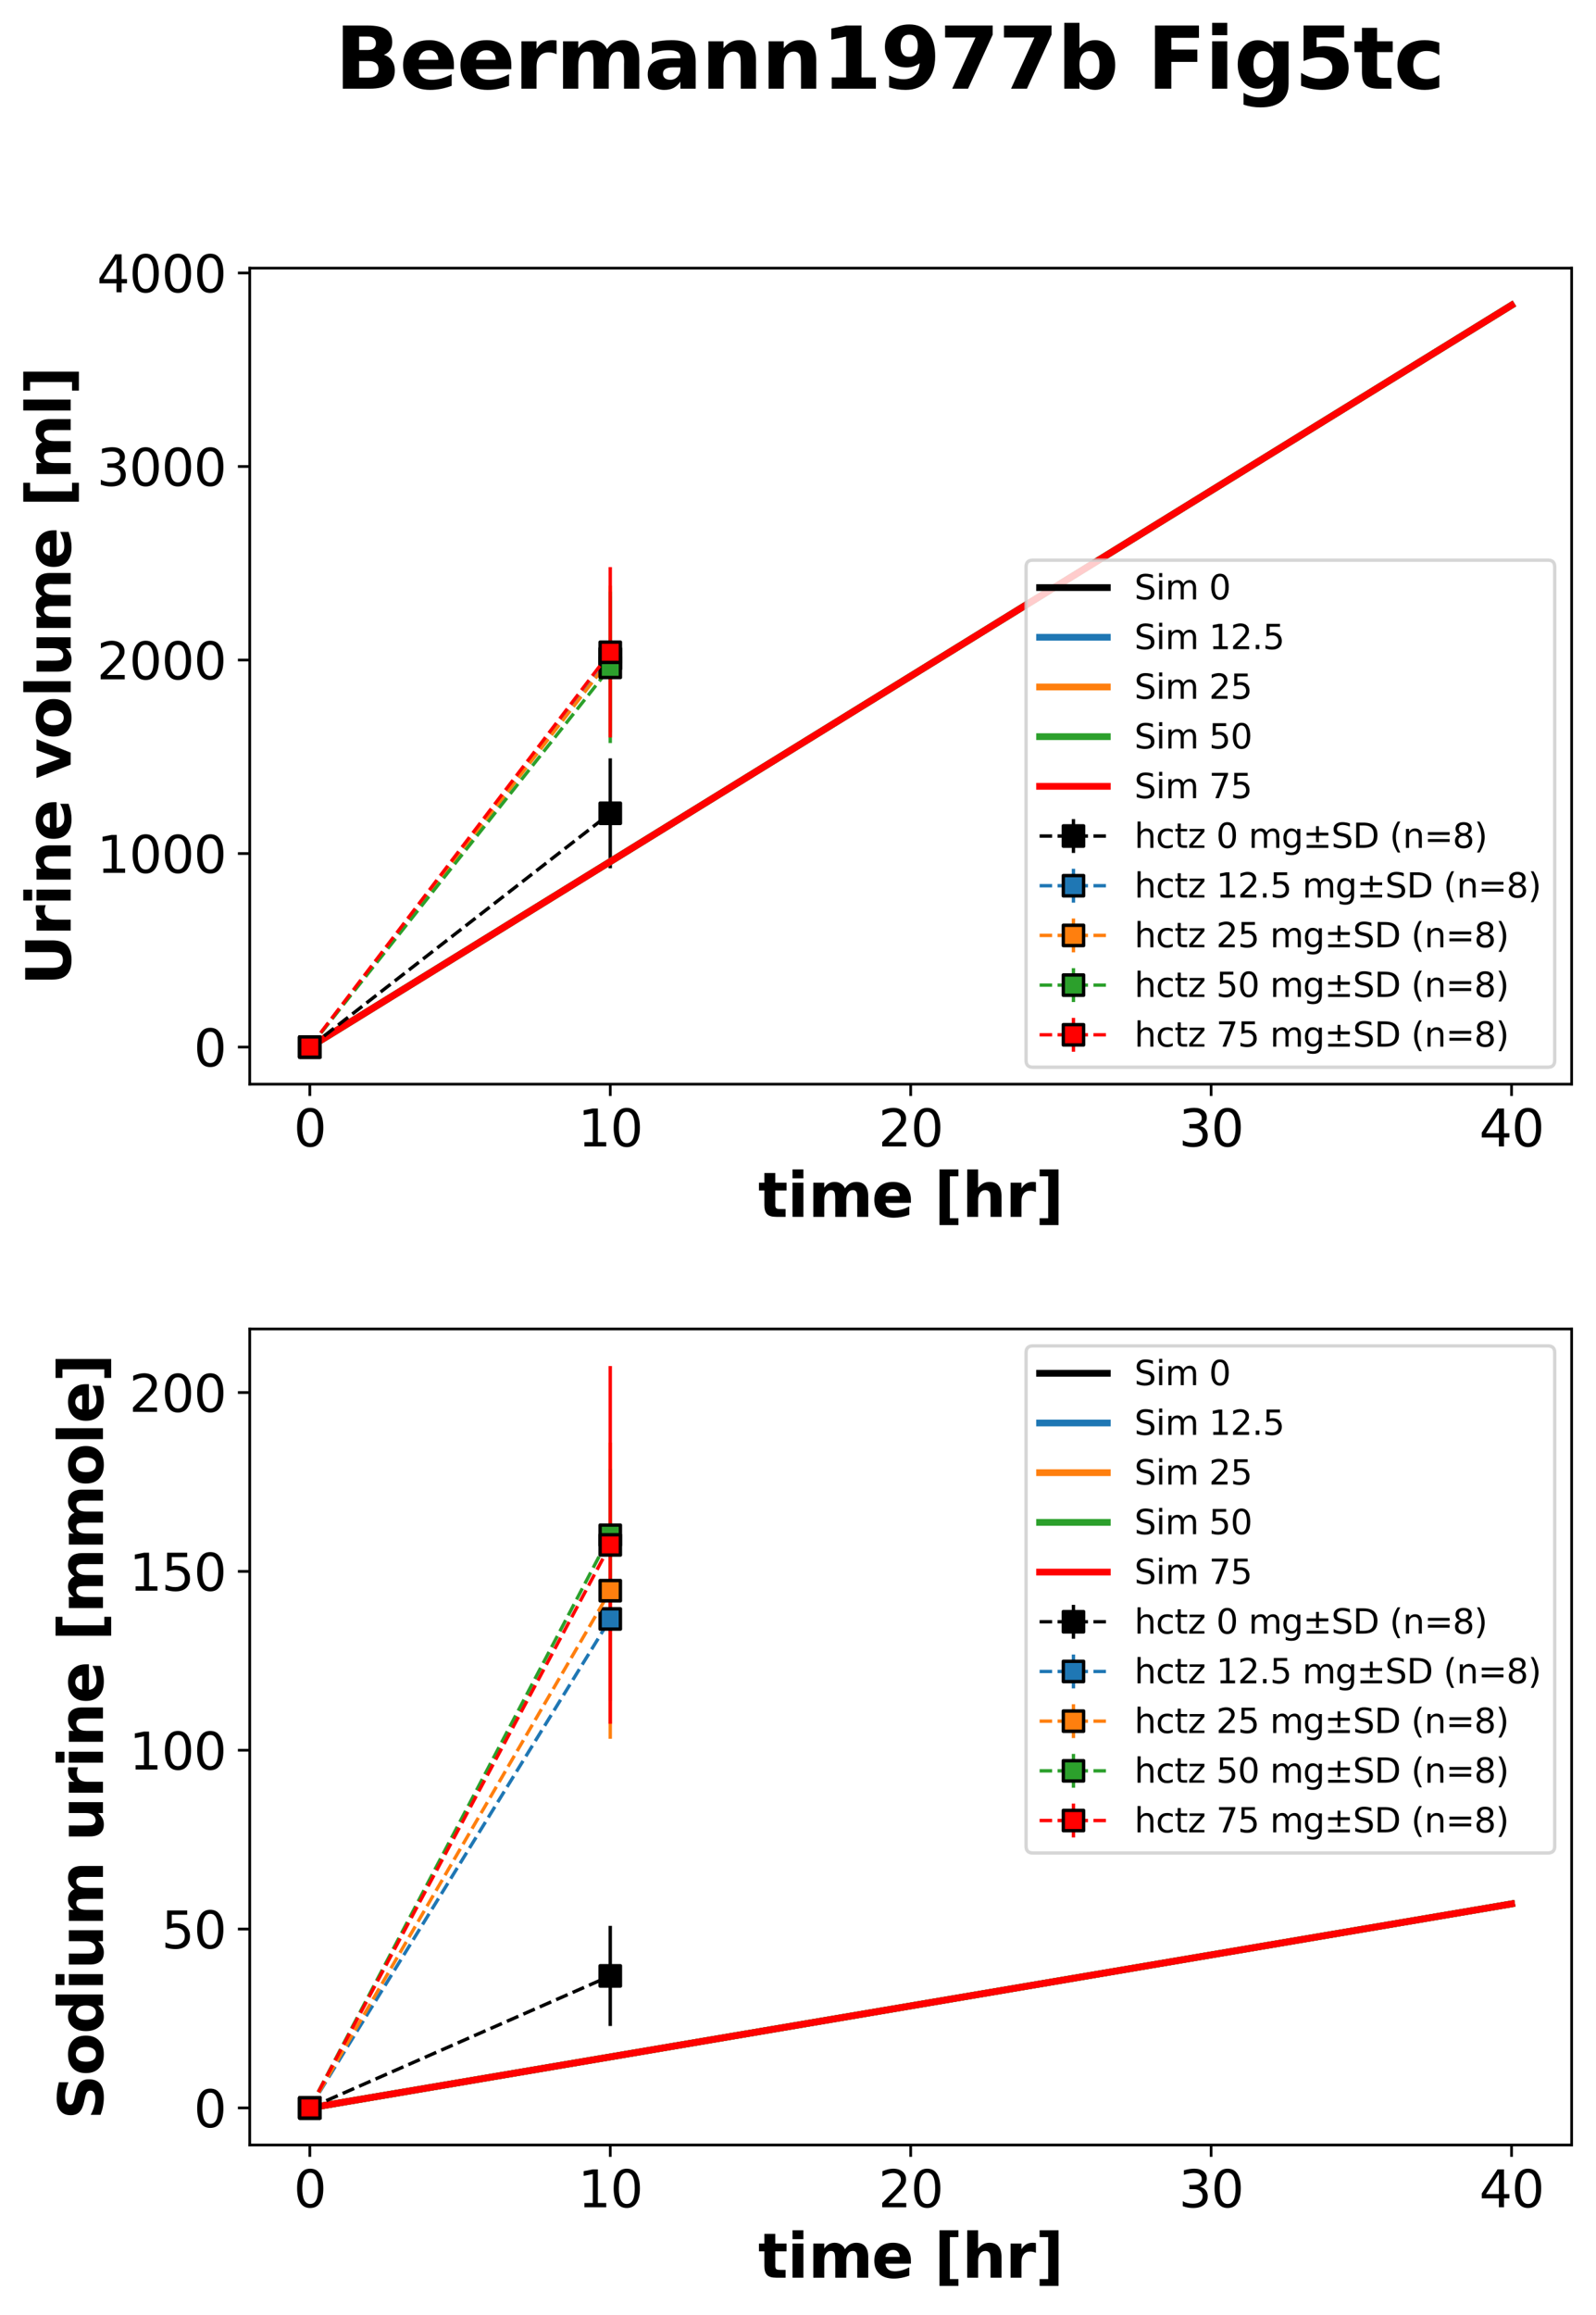 <?xml version="1.0" encoding="utf-8" standalone="no"?>
<!DOCTYPE svg PUBLIC "-//W3C//DTD SVG 1.1//EN"
  "http://www.w3.org/Graphics/SVG/1.1/DTD/svg11.dtd">
<svg xmlns:xlink="http://www.w3.org/1999/xlink" width="471.596pt" height="683.738pt" viewBox="0 0 471.596 683.738" xmlns="http://www.w3.org/2000/svg" version="1.1">
 <defs>
  <style type="text/css">*{stroke-linejoin: round; stroke-linecap: butt}</style>
 </defs>
 <g id="figure_1">
  <g id="patch_1">
   <path d="M 0 683.738 
L 471.596 683.738 
L 471.596 0 
L 0 0 
z
" style="fill: #ffffff"/>
  </g>
  <g id="axes_1">
   <g id="patch_2">
    <path d="M 73.796 320.243 
L 464.396 320.243 
L 464.396 79.2 
L 73.796 79.2 
z
" style="fill: #ffffff"/>
   </g>
   <g id="matplotlib.axis_1">
    <g id="xtick_1">
     <g id="line2d_1">
      <defs>
       <path id="m200f5f0303" d="M 0 0 
L 0 3.5 
" style="stroke: #000000; stroke-width: 0.8"/>
      </defs>
      <g>
       <use xlink:href="#m200f5f0303" x="91.55" y="320.243" style="stroke: #000000; stroke-width: 0.8"/>
      </g>
     </g>
     <g id="text_1">
      <!-- 0 -->
      <g transform="translate(86.778 338.641) scale(0.15 -0.15)">
       <defs>
        <path id="DejaVuSans-30" d="M 2034 4250 
Q 1547 4250 1301 3770 
Q 1056 3291 1056 2328 
Q 1056 1369 1301 889 
Q 1547 409 2034 409 
Q 2525 409 2770 889 
Q 3016 1369 3016 2328 
Q 3016 3291 2770 3770 
Q 2525 4250 2034 4250 
z
M 2034 4750 
Q 2819 4750 3233 4129 
Q 3647 3509 3647 2328 
Q 3647 1150 3233 529 
Q 2819 -91 2034 -91 
Q 1250 -91 836 529 
Q 422 1150 422 2328 
Q 422 3509 836 4129 
Q 1250 4750 2034 4750 
z
" transform="scale(0.016)"/>
       </defs>
       <use xlink:href="#DejaVuSans-30"/>
      </g>
     </g>
    </g>
    <g id="xtick_2">
     <g id="line2d_2">
      <g>
       <use xlink:href="#m200f5f0303" x="180.323" y="320.243" style="stroke: #000000; stroke-width: 0.8"/>
      </g>
     </g>
     <g id="text_2">
      <!-- 10 -->
      <g transform="translate(170.779 338.641) scale(0.15 -0.15)">
       <defs>
        <path id="DejaVuSans-31" d="M 794 531 
L 1825 531 
L 1825 4091 
L 703 3866 
L 703 4441 
L 1819 4666 
L 2450 4666 
L 2450 531 
L 3481 531 
L 3481 0 
L 794 0 
L 794 531 
z
" transform="scale(0.016)"/>
       </defs>
       <use xlink:href="#DejaVuSans-31"/>
       <use xlink:href="#DejaVuSans-30" x="63.623"/>
      </g>
     </g>
    </g>
    <g id="xtick_3">
     <g id="line2d_3">
      <g>
       <use xlink:href="#m200f5f0303" x="269.096" y="320.243" style="stroke: #000000; stroke-width: 0.8"/>
      </g>
     </g>
     <g id="text_3">
      <!-- 20 -->
      <g transform="translate(259.552 338.641) scale(0.15 -0.15)">
       <defs>
        <path id="DejaVuSans-32" d="M 1228 531 
L 3431 531 
L 3431 0 
L 469 0 
L 469 531 
Q 828 903 1448 1529 
Q 2069 2156 2228 2338 
Q 2531 2678 2651 2914 
Q 2772 3150 2772 3378 
Q 2772 3750 2511 3984 
Q 2250 4219 1831 4219 
Q 1534 4219 1204 4116 
Q 875 4013 500 3803 
L 500 4441 
Q 881 4594 1212 4672 
Q 1544 4750 1819 4750 
Q 2544 4750 2975 4387 
Q 3406 4025 3406 3419 
Q 3406 3131 3298 2873 
Q 3191 2616 2906 2266 
Q 2828 2175 2409 1742 
Q 1991 1309 1228 531 
z
" transform="scale(0.016)"/>
       </defs>
       <use xlink:href="#DejaVuSans-32"/>
       <use xlink:href="#DejaVuSans-30" x="63.623"/>
      </g>
     </g>
    </g>
    <g id="xtick_4">
     <g id="line2d_4">
      <g>
       <use xlink:href="#m200f5f0303" x="357.868" y="320.243" style="stroke: #000000; stroke-width: 0.8"/>
      </g>
     </g>
     <g id="text_4">
      <!-- 30 -->
      <g transform="translate(348.325 338.641) scale(0.15 -0.15)">
       <defs>
        <path id="DejaVuSans-33" d="M 2597 2516 
Q 3050 2419 3304 2112 
Q 3559 1806 3559 1356 
Q 3559 666 3084 287 
Q 2609 -91 1734 -91 
Q 1441 -91 1130 -33 
Q 819 25 488 141 
L 488 750 
Q 750 597 1062 519 
Q 1375 441 1716 441 
Q 2309 441 2620 675 
Q 2931 909 2931 1356 
Q 2931 1769 2642 2001 
Q 2353 2234 1838 2234 
L 1294 2234 
L 1294 2753 
L 1863 2753 
Q 2328 2753 2575 2939 
Q 2822 3125 2822 3475 
Q 2822 3834 2567 4026 
Q 2313 4219 1838 4219 
Q 1578 4219 1281 4162 
Q 984 4106 628 3988 
L 628 4550 
Q 988 4650 1302 4700 
Q 1616 4750 1894 4750 
Q 2613 4750 3031 4423 
Q 3450 4097 3450 3541 
Q 3450 3153 3228 2886 
Q 3006 2619 2597 2516 
z
" transform="scale(0.016)"/>
       </defs>
       <use xlink:href="#DejaVuSans-33"/>
       <use xlink:href="#DejaVuSans-30" x="63.623"/>
      </g>
     </g>
    </g>
    <g id="xtick_5">
     <g id="line2d_5">
      <g>
       <use xlink:href="#m200f5f0303" x="446.641" y="320.243" style="stroke: #000000; stroke-width: 0.8"/>
      </g>
     </g>
     <g id="text_5">
      <!-- 40 -->
      <g transform="translate(437.097 338.641) scale(0.15 -0.15)">
       <defs>
        <path id="DejaVuSans-34" d="M 2419 4116 
L 825 1625 
L 2419 1625 
L 2419 4116 
z
M 2253 4666 
L 3047 4666 
L 3047 1625 
L 3713 1625 
L 3713 1100 
L 3047 1100 
L 3047 0 
L 2419 0 
L 2419 1100 
L 313 1100 
L 313 1709 
L 2253 4666 
z
" transform="scale(0.016)"/>
       </defs>
       <use xlink:href="#DejaVuSans-34"/>
       <use xlink:href="#DejaVuSans-30" x="63.623"/>
      </g>
     </g>
    </g>
    <g id="text_6">
     <!-- time [hr] -->
     <g transform="translate(224.021 359.438) scale(0.18 -0.18)">
      <defs>
       <path id="DejaVuSans-Bold-74" d="M 1759 4494 
L 1759 3500 
L 2913 3500 
L 2913 2700 
L 1759 2700 
L 1759 1216 
Q 1759 972 1856 886 
Q 1953 800 2241 800 
L 2816 800 
L 2816 0 
L 1856 0 
Q 1194 0 917 276 
Q 641 553 641 1216 
L 641 2700 
L 84 2700 
L 84 3500 
L 641 3500 
L 641 4494 
L 1759 4494 
z
" transform="scale(0.016)"/>
       <path id="DejaVuSans-Bold-69" d="M 538 3500 
L 1656 3500 
L 1656 0 
L 538 0 
L 538 3500 
z
M 538 4863 
L 1656 4863 
L 1656 3950 
L 538 3950 
L 538 4863 
z
" transform="scale(0.016)"/>
       <path id="DejaVuSans-Bold-6d" d="M 3781 2919 
Q 3994 3244 4286 3414 
Q 4578 3584 4928 3584 
Q 5531 3584 5847 3212 
Q 6163 2841 6163 2131 
L 6163 0 
L 5038 0 
L 5038 1825 
Q 5041 1866 5042 1909 
Q 5044 1953 5044 2034 
Q 5044 2406 4934 2573 
Q 4825 2741 4581 2741 
Q 4263 2741 4089 2478 
Q 3916 2216 3909 1719 
L 3909 0 
L 2784 0 
L 2784 1825 
Q 2784 2406 2684 2573 
Q 2584 2741 2328 2741 
Q 2006 2741 1831 2477 
Q 1656 2213 1656 1722 
L 1656 0 
L 531 0 
L 531 3500 
L 1656 3500 
L 1656 2988 
Q 1863 3284 2130 3434 
Q 2397 3584 2719 3584 
Q 3081 3584 3359 3409 
Q 3638 3234 3781 2919 
z
" transform="scale(0.016)"/>
       <path id="DejaVuSans-Bold-65" d="M 4031 1759 
L 4031 1441 
L 1416 1441 
Q 1456 1047 1700 850 
Q 1944 653 2381 653 
Q 2734 653 3104 758 
Q 3475 863 3866 1075 
L 3866 213 
Q 3469 63 3072 -14 
Q 2675 -91 2278 -91 
Q 1328 -91 801 392 
Q 275 875 275 1747 
Q 275 2603 792 3093 
Q 1309 3584 2216 3584 
Q 3041 3584 3536 3087 
Q 4031 2591 4031 1759 
z
M 2881 2131 
Q 2881 2450 2695 2645 
Q 2509 2841 2209 2841 
Q 1884 2841 1681 2658 
Q 1478 2475 1428 2131 
L 2881 2131 
z
" transform="scale(0.016)"/>
       <path id="DejaVuSans-Bold-20" transform="scale(0.016)"/>
       <path id="DejaVuSans-Bold-5b" d="M 550 4863 
L 2491 4863 
L 2491 4159 
L 1613 4159 
L 1613 -141 
L 2491 -141 
L 2491 -844 
L 550 -844 
L 550 4863 
z
" transform="scale(0.016)"/>
       <path id="DejaVuSans-Bold-68" d="M 4056 2131 
L 4056 0 
L 2931 0 
L 2931 347 
L 2931 1625 
Q 2931 2084 2911 2256 
Q 2891 2428 2841 2509 
Q 2775 2619 2662 2680 
Q 2550 2741 2406 2741 
Q 2056 2741 1856 2470 
Q 1656 2200 1656 1722 
L 1656 0 
L 538 0 
L 538 4863 
L 1656 4863 
L 1656 2988 
Q 1909 3294 2193 3439 
Q 2478 3584 2822 3584 
Q 3428 3584 3742 3212 
Q 4056 2841 4056 2131 
z
" transform="scale(0.016)"/>
       <path id="DejaVuSans-Bold-72" d="M 3138 2547 
Q 2991 2616 2845 2648 
Q 2700 2681 2553 2681 
Q 2122 2681 1889 2404 
Q 1656 2128 1656 1613 
L 1656 0 
L 538 0 
L 538 3500 
L 1656 3500 
L 1656 2925 
Q 1872 3269 2151 3426 
Q 2431 3584 2822 3584 
Q 2878 3584 2943 3579 
Q 3009 3575 3134 3559 
L 3138 2547 
z
" transform="scale(0.016)"/>
       <path id="DejaVuSans-Bold-5d" d="M 2375 -844 
L 434 -844 
L 434 -141 
L 1313 -141 
L 1313 4159 
L 434 4159 
L 434 4863 
L 2375 4863 
L 2375 -844 
z
" transform="scale(0.016)"/>
      </defs>
      <use xlink:href="#DejaVuSans-Bold-74"/>
      <use xlink:href="#DejaVuSans-Bold-69" x="47.803"/>
      <use xlink:href="#DejaVuSans-Bold-6d" x="82.08"/>
      <use xlink:href="#DejaVuSans-Bold-65" x="186.279"/>
      <use xlink:href="#DejaVuSans-Bold-20" x="254.102"/>
      <use xlink:href="#DejaVuSans-Bold-5b" x="288.916"/>
      <use xlink:href="#DejaVuSans-Bold-68" x="334.619"/>
      <use xlink:href="#DejaVuSans-Bold-72" x="405.811"/>
      <use xlink:href="#DejaVuSans-Bold-5d" x="455.127"/>
     </g>
    </g>
   </g>
   <g id="matplotlib.axis_2">
    <g id="ytick_1">
     <g id="line2d_6">
      <defs>
       <path id="m4ec8d83301" d="M 0 0 
L -3.5 0 
" style="stroke: #000000; stroke-width: 0.8"/>
      </defs>
      <g>
       <use xlink:href="#m4ec8d83301" x="73.796" y="309.287" style="stroke: #000000; stroke-width: 0.8"/>
      </g>
     </g>
     <g id="text_7">
      <!-- 0 -->
      <g transform="translate(57.252 314.986) scale(0.15 -0.15)">
       <use xlink:href="#DejaVuSans-30"/>
      </g>
     </g>
    </g>
    <g id="ytick_2">
     <g id="line2d_7">
      <g>
       <use xlink:href="#m4ec8d83301" x="73.796" y="252.122" style="stroke: #000000; stroke-width: 0.8"/>
      </g>
     </g>
     <g id="text_8">
      <!-- 1000 -->
      <g transform="translate(28.621 257.821) scale(0.15 -0.15)">
       <use xlink:href="#DejaVuSans-31"/>
       <use xlink:href="#DejaVuSans-30" x="63.623"/>
       <use xlink:href="#DejaVuSans-30" x="127.246"/>
       <use xlink:href="#DejaVuSans-30" x="190.869"/>
      </g>
     </g>
    </g>
    <g id="ytick_3">
     <g id="line2d_8">
      <g>
       <use xlink:href="#m4ec8d83301" x="73.796" y="194.958" style="stroke: #000000; stroke-width: 0.8"/>
      </g>
     </g>
     <g id="text_9">
      <!-- 2000 -->
      <g transform="translate(28.621 200.657) scale(0.15 -0.15)">
       <use xlink:href="#DejaVuSans-32"/>
       <use xlink:href="#DejaVuSans-30" x="63.623"/>
       <use xlink:href="#DejaVuSans-30" x="127.246"/>
       <use xlink:href="#DejaVuSans-30" x="190.869"/>
      </g>
     </g>
    </g>
    <g id="ytick_4">
     <g id="line2d_9">
      <g>
       <use xlink:href="#m4ec8d83301" x="73.796" y="137.794" style="stroke: #000000; stroke-width: 0.8"/>
      </g>
     </g>
     <g id="text_10">
      <!-- 3000 -->
      <g transform="translate(28.621 143.492) scale(0.15 -0.15)">
       <use xlink:href="#DejaVuSans-33"/>
       <use xlink:href="#DejaVuSans-30" x="63.623"/>
       <use xlink:href="#DejaVuSans-30" x="127.246"/>
       <use xlink:href="#DejaVuSans-30" x="190.869"/>
      </g>
     </g>
    </g>
    <g id="ytick_5">
     <g id="line2d_10">
      <g>
       <use xlink:href="#m4ec8d83301" x="73.796" y="80.629" style="stroke: #000000; stroke-width: 0.8"/>
      </g>
     </g>
     <g id="text_11">
      <!-- 4000 -->
      <g transform="translate(28.621 86.328) scale(0.15 -0.15)">
       <use xlink:href="#DejaVuSans-34"/>
       <use xlink:href="#DejaVuSans-30" x="63.623"/>
       <use xlink:href="#DejaVuSans-30" x="127.246"/>
       <use xlink:href="#DejaVuSans-30" x="190.869"/>
      </g>
     </g>
    </g>
    <g id="text_12">
     <!-- Urine volume [ml] -->
     <g transform="translate(20.877 291.046) rotate(-90) scale(0.18 -0.18)">
      <defs>
       <path id="DejaVuSans-Bold-55" d="M 588 4666 
L 1791 4666 
L 1791 1869 
Q 1791 1291 1980 1042 
Q 2169 794 2597 794 
Q 3028 794 3217 1042 
Q 3406 1291 3406 1869 
L 3406 4666 
L 4609 4666 
L 4609 1869 
Q 4609 878 4112 393 
Q 3616 -91 2597 -91 
Q 1581 -91 1084 393 
Q 588 878 588 1869 
L 588 4666 
z
" transform="scale(0.016)"/>
       <path id="DejaVuSans-Bold-6e" d="M 4056 2131 
L 4056 0 
L 2931 0 
L 2931 347 
L 2931 1631 
Q 2931 2084 2911 2256 
Q 2891 2428 2841 2509 
Q 2775 2619 2662 2680 
Q 2550 2741 2406 2741 
Q 2056 2741 1856 2470 
Q 1656 2200 1656 1722 
L 1656 0 
L 538 0 
L 538 3500 
L 1656 3500 
L 1656 2988 
Q 1909 3294 2193 3439 
Q 2478 3584 2822 3584 
Q 3428 3584 3742 3212 
Q 4056 2841 4056 2131 
z
" transform="scale(0.016)"/>
       <path id="DejaVuSans-Bold-76" d="M 97 3500 
L 1216 3500 
L 2088 1081 
L 2956 3500 
L 4078 3500 
L 2700 0 
L 1472 0 
L 97 3500 
z
" transform="scale(0.016)"/>
       <path id="DejaVuSans-Bold-6f" d="M 2203 2784 
Q 1831 2784 1636 2517 
Q 1441 2250 1441 1747 
Q 1441 1244 1636 976 
Q 1831 709 2203 709 
Q 2569 709 2762 976 
Q 2956 1244 2956 1747 
Q 2956 2250 2762 2517 
Q 2569 2784 2203 2784 
z
M 2203 3584 
Q 3106 3584 3614 3096 
Q 4122 2609 4122 1747 
Q 4122 884 3614 396 
Q 3106 -91 2203 -91 
Q 1297 -91 786 396 
Q 275 884 275 1747 
Q 275 2609 786 3096 
Q 1297 3584 2203 3584 
z
" transform="scale(0.016)"/>
       <path id="DejaVuSans-Bold-6c" d="M 538 4863 
L 1656 4863 
L 1656 0 
L 538 0 
L 538 4863 
z
" transform="scale(0.016)"/>
       <path id="DejaVuSans-Bold-75" d="M 500 1363 
L 500 3500 
L 1625 3500 
L 1625 3150 
Q 1625 2866 1622 2436 
Q 1619 2006 1619 1863 
Q 1619 1441 1641 1255 
Q 1663 1069 1716 984 
Q 1784 875 1895 815 
Q 2006 756 2150 756 
Q 2500 756 2700 1025 
Q 2900 1294 2900 1772 
L 2900 3500 
L 4019 3500 
L 4019 0 
L 2900 0 
L 2900 506 
Q 2647 200 2364 54 
Q 2081 -91 1741 -91 
Q 1134 -91 817 281 
Q 500 653 500 1363 
z
" transform="scale(0.016)"/>
      </defs>
      <use xlink:href="#DejaVuSans-Bold-55"/>
      <use xlink:href="#DejaVuSans-Bold-72" x="81.201"/>
      <use xlink:href="#DejaVuSans-Bold-69" x="130.518"/>
      <use xlink:href="#DejaVuSans-Bold-6e" x="164.795"/>
      <use xlink:href="#DejaVuSans-Bold-65" x="235.986"/>
      <use xlink:href="#DejaVuSans-Bold-20" x="303.809"/>
      <use xlink:href="#DejaVuSans-Bold-76" x="338.623"/>
      <use xlink:href="#DejaVuSans-Bold-6f" x="403.809"/>
      <use xlink:href="#DejaVuSans-Bold-6c" x="472.51"/>
      <use xlink:href="#DejaVuSans-Bold-75" x="506.787"/>
      <use xlink:href="#DejaVuSans-Bold-6d" x="577.979"/>
      <use xlink:href="#DejaVuSans-Bold-65" x="682.178"/>
      <use xlink:href="#DejaVuSans-Bold-20" x="750"/>
      <use xlink:href="#DejaVuSans-Bold-5b" x="784.814"/>
      <use xlink:href="#DejaVuSans-Bold-6d" x="830.518"/>
      <use xlink:href="#DejaVuSans-Bold-6c" x="934.717"/>
      <use xlink:href="#DejaVuSans-Bold-5d" x="968.994"/>
     </g>
    </g>
   </g>
   <g id="LineCollection_1">
    <path d="M 91.55 309.287 
L 91.55 309.287 
" clip-path="url(#pd94c1cbb82)" style="fill: none; stroke: #000000"/>
    <path d="M 180.323 256.467 
L 180.323 223.998 
" clip-path="url(#pd94c1cbb82)" style="fill: none; stroke: #000000"/>
   </g>
   <g id="LineCollection_2">
    <path d="M 91.55 309.287 
L 91.55 309.287 
" clip-path="url(#pd94c1cbb82)" style="fill: none; stroke: #1f77b4"/>
    <path d="M 180.323 212.736 
L 180.323 176.151 
" clip-path="url(#pd94c1cbb82)" style="fill: none; stroke: #1f77b4"/>
   </g>
   <g id="LineCollection_3">
    <path d="M 91.55 309.287 
L 91.55 309.287 
" clip-path="url(#pd94c1cbb82)" style="fill: none; stroke: #ff7f0e"/>
    <path d="M 180.323 216.338 
L 180.323 173.007 
" clip-path="url(#pd94c1cbb82)" style="fill: none; stroke: #ff7f0e"/>
   </g>
   <g id="LineCollection_4">
    <path d="M 91.55 309.287 
L 91.55 309.287 
" clip-path="url(#pd94c1cbb82)" style="fill: none; stroke: #2ca02c"/>
    <path d="M 180.323 219.482 
L 180.323 174.779 
" clip-path="url(#pd94c1cbb82)" style="fill: none; stroke: #2ca02c"/>
   </g>
   <g id="LineCollection_5">
    <path d="M 91.55 309.287 
L 91.55 309.287 
" clip-path="url(#pd94c1cbb82)" style="fill: none; stroke: #ff0000"/>
    <path d="M 180.323 217.824 
L 180.323 167.519 
" clip-path="url(#pd94c1cbb82)" style="fill: none; stroke: #ff0000"/>
   </g>
   <g id="line2d_11">
    <path d="M 91.55 309.287 
L 446.641 90.157 
L 446.641 90.157 
" clip-path="url(#pd94c1cbb82)" style="fill: none; stroke: #000000; stroke-width: 2; stroke-linecap: square"/>
   </g>
   <g id="line2d_12">
    <path d="M 91.55 309.287 
L 446.641 90.157 
L 446.641 90.157 
" clip-path="url(#pd94c1cbb82)" style="fill: none; stroke: #1f77b4; stroke-width: 2; stroke-linecap: square"/>
   </g>
   <g id="line2d_13">
    <path d="M 91.55 309.287 
L 446.641 90.157 
L 446.641 90.157 
" clip-path="url(#pd94c1cbb82)" style="fill: none; stroke: #ff7f0e; stroke-width: 2; stroke-linecap: square"/>
   </g>
   <g id="line2d_14">
    <path d="M 91.55 309.287 
L 446.641 90.157 
L 446.641 90.157 
" clip-path="url(#pd94c1cbb82)" style="fill: none; stroke: #2ca02c; stroke-width: 2; stroke-linecap: square"/>
   </g>
   <g id="line2d_15">
    <path d="M 91.55 309.287 
L 446.641 90.157 
L 446.641 90.157 
" clip-path="url(#pd94c1cbb82)" style="fill: none; stroke: #ff0000; stroke-width: 2; stroke-linecap: square"/>
   </g>
   <g id="line2d_16">
    <path d="M 91.55 309.287 
L 180.323 240.232 
" clip-path="url(#pd94c1cbb82)" style="fill: none; stroke-dasharray: 3.7,1.6; stroke-dashoffset: 0; stroke: #000000"/>
    <defs>
     <path id="mb8ef359f78" d="M -3 3 
L 3 3 
L 3 -3 
L -3 -3 
z
" style="stroke: #000000; stroke-linejoin: miter"/>
    </defs>
    <g clip-path="url(#pd94c1cbb82)">
     <use xlink:href="#mb8ef359f78" x="91.55" y="309.287" style="stroke: #000000; stroke-linejoin: miter"/>
     <use xlink:href="#mb8ef359f78" x="180.323" y="240.232" style="stroke: #000000; stroke-linejoin: miter"/>
    </g>
   </g>
   <g id="line2d_17">
    <path d="M 91.55 309.287 
L 180.323 194.444 
" clip-path="url(#pd94c1cbb82)" style="fill: none; stroke-dasharray: 3.7,1.6; stroke-dashoffset: 0; stroke: #1f77b4"/>
    <defs>
     <path id="me71a86600d" d="M -3 3 
L 3 3 
L 3 -3 
L -3 -3 
z
" style="stroke: #000000; stroke-linejoin: miter"/>
    </defs>
    <g clip-path="url(#pd94c1cbb82)">
     <use xlink:href="#me71a86600d" x="91.55" y="309.287" style="fill: #1f77b4; stroke: #000000; stroke-linejoin: miter"/>
     <use xlink:href="#me71a86600d" x="180.323" y="194.444" style="fill: #1f77b4; stroke: #000000; stroke-linejoin: miter"/>
    </g>
   </g>
   <g id="line2d_18">
    <path d="M 91.55 309.287 
L 180.323 194.672 
" clip-path="url(#pd94c1cbb82)" style="fill: none; stroke-dasharray: 3.7,1.6; stroke-dashoffset: 0; stroke: #ff7f0e"/>
    <defs>
     <path id="m71b1877d9c" d="M -3 3 
L 3 3 
L 3 -3 
L -3 -3 
z
" style="stroke: #000000; stroke-linejoin: miter"/>
    </defs>
    <g clip-path="url(#pd94c1cbb82)">
     <use xlink:href="#m71b1877d9c" x="91.55" y="309.287" style="fill: #ff7f0e; stroke: #000000; stroke-linejoin: miter"/>
     <use xlink:href="#m71b1877d9c" x="180.323" y="194.672" style="fill: #ff7f0e; stroke: #000000; stroke-linejoin: miter"/>
    </g>
   </g>
   <g id="line2d_19">
    <path d="M 91.55 309.287 
L 180.323 197.13 
" clip-path="url(#pd94c1cbb82)" style="fill: none; stroke-dasharray: 3.7,1.6; stroke-dashoffset: 0; stroke: #2ca02c"/>
    <defs>
     <path id="m984984925e" d="M -3 3 
L 3 3 
L 3 -3 
L -3 -3 
z
" style="stroke: #000000; stroke-linejoin: miter"/>
    </defs>
    <g clip-path="url(#pd94c1cbb82)">
     <use xlink:href="#m984984925e" x="91.55" y="309.287" style="fill: #2ca02c; stroke: #000000; stroke-linejoin: miter"/>
     <use xlink:href="#m984984925e" x="180.323" y="197.13" style="fill: #2ca02c; stroke: #000000; stroke-linejoin: miter"/>
    </g>
   </g>
   <g id="line2d_20">
    <path d="M 91.55 309.287 
L 180.323 192.671 
" clip-path="url(#pd94c1cbb82)" style="fill: none; stroke-dasharray: 3.7,1.6; stroke-dashoffset: 0; stroke: #ff0000"/>
    <defs>
     <path id="m456212378a" d="M -3 3 
L 3 3 
L 3 -3 
L -3 -3 
z
" style="stroke: #000000; stroke-linejoin: miter"/>
    </defs>
    <g clip-path="url(#pd94c1cbb82)">
     <use xlink:href="#m456212378a" x="91.55" y="309.287" style="fill: #ff0000; stroke: #000000; stroke-linejoin: miter"/>
     <use xlink:href="#m456212378a" x="180.323" y="192.671" style="fill: #ff0000; stroke: #000000; stroke-linejoin: miter"/>
    </g>
   </g>
   <g id="patch_3">
    <path d="M 73.796 320.243 
L 73.796 79.2 
" style="fill: none; stroke: #000000; stroke-width: 0.8; stroke-linejoin: miter; stroke-linecap: square"/>
   </g>
   <g id="patch_4">
    <path d="M 464.396 320.243 
L 464.396 79.2 
" style="fill: none; stroke: #000000; stroke-width: 0.8; stroke-linejoin: miter; stroke-linecap: square"/>
   </g>
   <g id="patch_5">
    <path d="M 73.796 320.243 
L 464.396 320.243 
" style="fill: none; stroke: #000000; stroke-width: 0.8; stroke-linejoin: miter; stroke-linecap: square"/>
   </g>
   <g id="patch_6">
    <path d="M 73.796 79.2 
L 464.396 79.2 
" style="fill: none; stroke: #000000; stroke-width: 0.8; stroke-linejoin: miter; stroke-linecap: square"/>
   </g>
   <g id="legend_1">
    <g id="patch_7">
     <path d="M 305.191 315.243 
L 457.396 315.243 
Q 459.396 315.243 459.396 313.243 
L 459.396 167.462 
Q 459.396 165.462 457.396 165.462 
L 305.191 165.462 
Q 303.191 165.462 303.191 167.462 
L 303.191 313.243 
Q 303.191 315.243 305.191 315.243 
z
" style="fill: #ffffff; opacity: 0.8; stroke: #cccccc; stroke-linejoin: miter"/>
    </g>
    <g id="line2d_21">
     <path d="M 307.191 173.561 
L 327.191 173.561 
" style="fill: none; stroke: #000000; stroke-width: 2; stroke-linecap: square"/>
    </g>
    <g id="line2d_22"/>
    <g id="text_13">
     <!-- Sim 0 -->
     <g transform="translate(335.191 177.061) scale(0.1 -0.1)">
      <defs>
       <path id="DejaVuSans-53" d="M 3425 4513 
L 3425 3897 
Q 3066 4069 2747 4153 
Q 2428 4238 2131 4238 
Q 1616 4238 1336 4038 
Q 1056 3838 1056 3469 
Q 1056 3159 1242 3001 
Q 1428 2844 1947 2747 
L 2328 2669 
Q 3034 2534 3370 2195 
Q 3706 1856 3706 1288 
Q 3706 609 3251 259 
Q 2797 -91 1919 -91 
Q 1588 -91 1214 -16 
Q 841 59 441 206 
L 441 856 
Q 825 641 1194 531 
Q 1563 422 1919 422 
Q 2459 422 2753 634 
Q 3047 847 3047 1241 
Q 3047 1584 2836 1778 
Q 2625 1972 2144 2069 
L 1759 2144 
Q 1053 2284 737 2584 
Q 422 2884 422 3419 
Q 422 4038 858 4394 
Q 1294 4750 2059 4750 
Q 2388 4750 2728 4690 
Q 3069 4631 3425 4513 
z
" transform="scale(0.016)"/>
       <path id="DejaVuSans-69" d="M 603 3500 
L 1178 3500 
L 1178 0 
L 603 0 
L 603 3500 
z
M 603 4863 
L 1178 4863 
L 1178 4134 
L 603 4134 
L 603 4863 
z
" transform="scale(0.016)"/>
       <path id="DejaVuSans-6d" d="M 3328 2828 
Q 3544 3216 3844 3400 
Q 4144 3584 4550 3584 
Q 5097 3584 5394 3201 
Q 5691 2819 5691 2113 
L 5691 0 
L 5113 0 
L 5113 2094 
Q 5113 2597 4934 2840 
Q 4756 3084 4391 3084 
Q 3944 3084 3684 2787 
Q 3425 2491 3425 1978 
L 3425 0 
L 2847 0 
L 2847 2094 
Q 2847 2600 2669 2842 
Q 2491 3084 2119 3084 
Q 1678 3084 1418 2786 
Q 1159 2488 1159 1978 
L 1159 0 
L 581 0 
L 581 3500 
L 1159 3500 
L 1159 2956 
Q 1356 3278 1631 3431 
Q 1906 3584 2284 3584 
Q 2666 3584 2933 3390 
Q 3200 3197 3328 2828 
z
" transform="scale(0.016)"/>
       <path id="DejaVuSans-20" transform="scale(0.016)"/>
      </defs>
      <use xlink:href="#DejaVuSans-53"/>
      <use xlink:href="#DejaVuSans-69" x="63.477"/>
      <use xlink:href="#DejaVuSans-6d" x="91.26"/>
      <use xlink:href="#DejaVuSans-20" x="188.672"/>
      <use xlink:href="#DejaVuSans-30" x="220.459"/>
     </g>
    </g>
    <g id="line2d_23">
     <path d="M 307.191 188.239 
L 327.191 188.239 
" style="fill: none; stroke: #1f77b4; stroke-width: 2; stroke-linecap: square"/>
    </g>
    <g id="line2d_24"/>
    <g id="text_14">
     <!-- Sim 12.5 -->
     <g transform="translate(335.191 191.739) scale(0.1 -0.1)">
      <defs>
       <path id="DejaVuSans-2e" d="M 684 794 
L 1344 794 
L 1344 0 
L 684 0 
L 684 794 
z
" transform="scale(0.016)"/>
       <path id="DejaVuSans-35" d="M 691 4666 
L 3169 4666 
L 3169 4134 
L 1269 4134 
L 1269 2991 
Q 1406 3038 1543 3061 
Q 1681 3084 1819 3084 
Q 2600 3084 3056 2656 
Q 3513 2228 3513 1497 
Q 3513 744 3044 326 
Q 2575 -91 1722 -91 
Q 1428 -91 1123 -41 
Q 819 9 494 109 
L 494 744 
Q 775 591 1075 516 
Q 1375 441 1709 441 
Q 2250 441 2565 725 
Q 2881 1009 2881 1497 
Q 2881 1984 2565 2268 
Q 2250 2553 1709 2553 
Q 1456 2553 1204 2497 
Q 953 2441 691 2322 
L 691 4666 
z
" transform="scale(0.016)"/>
      </defs>
      <use xlink:href="#DejaVuSans-53"/>
      <use xlink:href="#DejaVuSans-69" x="63.477"/>
      <use xlink:href="#DejaVuSans-6d" x="91.26"/>
      <use xlink:href="#DejaVuSans-20" x="188.672"/>
      <use xlink:href="#DejaVuSans-31" x="220.459"/>
      <use xlink:href="#DejaVuSans-32" x="284.082"/>
      <use xlink:href="#DejaVuSans-2e" x="347.705"/>
      <use xlink:href="#DejaVuSans-35" x="379.492"/>
     </g>
    </g>
    <g id="line2d_25">
     <path d="M 307.191 202.917 
L 327.191 202.917 
" style="fill: none; stroke: #ff7f0e; stroke-width: 2; stroke-linecap: square"/>
    </g>
    <g id="line2d_26"/>
    <g id="text_15">
     <!-- Sim 25 -->
     <g transform="translate(335.191 206.417) scale(0.1 -0.1)">
      <use xlink:href="#DejaVuSans-53"/>
      <use xlink:href="#DejaVuSans-69" x="63.477"/>
      <use xlink:href="#DejaVuSans-6d" x="91.26"/>
      <use xlink:href="#DejaVuSans-20" x="188.672"/>
      <use xlink:href="#DejaVuSans-32" x="220.459"/>
      <use xlink:href="#DejaVuSans-35" x="284.082"/>
     </g>
    </g>
    <g id="line2d_27">
     <path d="M 307.191 217.595 
L 327.191 217.595 
" style="fill: none; stroke: #2ca02c; stroke-width: 2; stroke-linecap: square"/>
    </g>
    <g id="line2d_28"/>
    <g id="text_16">
     <!-- Sim 50 -->
     <g transform="translate(335.191 221.095) scale(0.1 -0.1)">
      <use xlink:href="#DejaVuSans-53"/>
      <use xlink:href="#DejaVuSans-69" x="63.477"/>
      <use xlink:href="#DejaVuSans-6d" x="91.26"/>
      <use xlink:href="#DejaVuSans-20" x="188.672"/>
      <use xlink:href="#DejaVuSans-35" x="220.459"/>
      <use xlink:href="#DejaVuSans-30" x="284.082"/>
     </g>
    </g>
    <g id="line2d_29">
     <path d="M 307.191 232.273 
L 327.191 232.273 
" style="fill: none; stroke: #ff0000; stroke-width: 2; stroke-linecap: square"/>
    </g>
    <g id="line2d_30"/>
    <g id="text_17">
     <!-- Sim 75 -->
     <g transform="translate(335.191 235.773) scale(0.1 -0.1)">
      <defs>
       <path id="DejaVuSans-37" d="M 525 4666 
L 3525 4666 
L 3525 4397 
L 1831 0 
L 1172 0 
L 2766 4134 
L 525 4134 
L 525 4666 
z
" transform="scale(0.016)"/>
      </defs>
      <use xlink:href="#DejaVuSans-53"/>
      <use xlink:href="#DejaVuSans-69" x="63.477"/>
      <use xlink:href="#DejaVuSans-6d" x="91.26"/>
      <use xlink:href="#DejaVuSans-20" x="188.672"/>
      <use xlink:href="#DejaVuSans-37" x="220.459"/>
      <use xlink:href="#DejaVuSans-35" x="284.082"/>
     </g>
    </g>
    <g id="LineCollection_6">
     <path d="M 317.191 251.951 
L 317.191 241.951 
" style="fill: none; stroke: #000000"/>
    </g>
    <g id="line2d_31">
     <path d="M 307.191 246.951 
L 327.191 246.951 
" style="fill: none; stroke-dasharray: 3.7,1.6; stroke-dashoffset: 0; stroke: #000000"/>
    </g>
    <g id="line2d_32">
     <g>
      <use xlink:href="#mb8ef359f78" x="317.191" y="246.951" style="stroke: #000000; stroke-linejoin: miter"/>
     </g>
    </g>
    <g id="text_18">
     <!-- hctz 0 mg±SD (n=8) -->
     <g transform="translate(335.191 250.451) scale(0.1 -0.1)">
      <defs>
       <path id="DejaVuSans-68" d="M 3513 2113 
L 3513 0 
L 2938 0 
L 2938 2094 
Q 2938 2591 2744 2837 
Q 2550 3084 2163 3084 
Q 1697 3084 1428 2787 
Q 1159 2491 1159 1978 
L 1159 0 
L 581 0 
L 581 4863 
L 1159 4863 
L 1159 2956 
Q 1366 3272 1645 3428 
Q 1925 3584 2291 3584 
Q 2894 3584 3203 3211 
Q 3513 2838 3513 2113 
z
" transform="scale(0.016)"/>
       <path id="DejaVuSans-63" d="M 3122 3366 
L 3122 2828 
Q 2878 2963 2633 3030 
Q 2388 3097 2138 3097 
Q 1578 3097 1268 2742 
Q 959 2388 959 1747 
Q 959 1106 1268 751 
Q 1578 397 2138 397 
Q 2388 397 2633 464 
Q 2878 531 3122 666 
L 3122 134 
Q 2881 22 2623 -34 
Q 2366 -91 2075 -91 
Q 1284 -91 818 406 
Q 353 903 353 1747 
Q 353 2603 823 3093 
Q 1294 3584 2113 3584 
Q 2378 3584 2631 3529 
Q 2884 3475 3122 3366 
z
" transform="scale(0.016)"/>
       <path id="DejaVuSans-74" d="M 1172 4494 
L 1172 3500 
L 2356 3500 
L 2356 3053 
L 1172 3053 
L 1172 1153 
Q 1172 725 1289 603 
Q 1406 481 1766 481 
L 2356 481 
L 2356 0 
L 1766 0 
Q 1100 0 847 248 
Q 594 497 594 1153 
L 594 3053 
L 172 3053 
L 172 3500 
L 594 3500 
L 594 4494 
L 1172 4494 
z
" transform="scale(0.016)"/>
       <path id="DejaVuSans-7a" d="M 353 3500 
L 3084 3500 
L 3084 2975 
L 922 459 
L 3084 459 
L 3084 0 
L 275 0 
L 275 525 
L 2438 3041 
L 353 3041 
L 353 3500 
z
" transform="scale(0.016)"/>
       <path id="DejaVuSans-67" d="M 2906 1791 
Q 2906 2416 2648 2759 
Q 2391 3103 1925 3103 
Q 1463 3103 1205 2759 
Q 947 2416 947 1791 
Q 947 1169 1205 825 
Q 1463 481 1925 481 
Q 2391 481 2648 825 
Q 2906 1169 2906 1791 
z
M 3481 434 
Q 3481 -459 3084 -895 
Q 2688 -1331 1869 -1331 
Q 1566 -1331 1297 -1286 
Q 1028 -1241 775 -1147 
L 775 -588 
Q 1028 -725 1275 -790 
Q 1522 -856 1778 -856 
Q 2344 -856 2625 -561 
Q 2906 -266 2906 331 
L 2906 616 
Q 2728 306 2450 153 
Q 2172 0 1784 0 
Q 1141 0 747 490 
Q 353 981 353 1791 
Q 353 2603 747 3093 
Q 1141 3584 1784 3584 
Q 2172 3584 2450 3431 
Q 2728 3278 2906 2969 
L 2906 3500 
L 3481 3500 
L 3481 434 
z
" transform="scale(0.016)"/>
       <path id="DejaVuSans-b1" d="M 2944 4013 
L 2944 2803 
L 4684 2803 
L 4684 2272 
L 2944 2272 
L 2944 1063 
L 2419 1063 
L 2419 2272 
L 678 2272 
L 678 2803 
L 2419 2803 
L 2419 4013 
L 2944 4013 
z
M 678 531 
L 4684 531 
L 4684 0 
L 678 0 
L 678 531 
z
" transform="scale(0.016)"/>
       <path id="DejaVuSans-44" d="M 1259 4147 
L 1259 519 
L 2022 519 
Q 2988 519 3436 956 
Q 3884 1394 3884 2338 
Q 3884 3275 3436 3711 
Q 2988 4147 2022 4147 
L 1259 4147 
z
M 628 4666 
L 1925 4666 
Q 3281 4666 3915 4102 
Q 4550 3538 4550 2338 
Q 4550 1131 3912 565 
Q 3275 0 1925 0 
L 628 0 
L 628 4666 
z
" transform="scale(0.016)"/>
       <path id="DejaVuSans-28" d="M 1984 4856 
Q 1566 4138 1362 3434 
Q 1159 2731 1159 2009 
Q 1159 1288 1364 580 
Q 1569 -128 1984 -844 
L 1484 -844 
Q 1016 -109 783 600 
Q 550 1309 550 2009 
Q 550 2706 781 3412 
Q 1013 4119 1484 4856 
L 1984 4856 
z
" transform="scale(0.016)"/>
       <path id="DejaVuSans-6e" d="M 3513 2113 
L 3513 0 
L 2938 0 
L 2938 2094 
Q 2938 2591 2744 2837 
Q 2550 3084 2163 3084 
Q 1697 3084 1428 2787 
Q 1159 2491 1159 1978 
L 1159 0 
L 581 0 
L 581 3500 
L 1159 3500 
L 1159 2956 
Q 1366 3272 1645 3428 
Q 1925 3584 2291 3584 
Q 2894 3584 3203 3211 
Q 3513 2838 3513 2113 
z
" transform="scale(0.016)"/>
       <path id="DejaVuSans-3d" d="M 678 2906 
L 4684 2906 
L 4684 2381 
L 678 2381 
L 678 2906 
z
M 678 1631 
L 4684 1631 
L 4684 1100 
L 678 1100 
L 678 1631 
z
" transform="scale(0.016)"/>
       <path id="DejaVuSans-38" d="M 2034 2216 
Q 1584 2216 1326 1975 
Q 1069 1734 1069 1313 
Q 1069 891 1326 650 
Q 1584 409 2034 409 
Q 2484 409 2743 651 
Q 3003 894 3003 1313 
Q 3003 1734 2745 1975 
Q 2488 2216 2034 2216 
z
M 1403 2484 
Q 997 2584 770 2862 
Q 544 3141 544 3541 
Q 544 4100 942 4425 
Q 1341 4750 2034 4750 
Q 2731 4750 3128 4425 
Q 3525 4100 3525 3541 
Q 3525 3141 3298 2862 
Q 3072 2584 2669 2484 
Q 3125 2378 3379 2068 
Q 3634 1759 3634 1313 
Q 3634 634 3220 271 
Q 2806 -91 2034 -91 
Q 1263 -91 848 271 
Q 434 634 434 1313 
Q 434 1759 690 2068 
Q 947 2378 1403 2484 
z
M 1172 3481 
Q 1172 3119 1398 2916 
Q 1625 2713 2034 2713 
Q 2441 2713 2670 2916 
Q 2900 3119 2900 3481 
Q 2900 3844 2670 4047 
Q 2441 4250 2034 4250 
Q 1625 4250 1398 4047 
Q 1172 3844 1172 3481 
z
" transform="scale(0.016)"/>
       <path id="DejaVuSans-29" d="M 513 4856 
L 1013 4856 
Q 1481 4119 1714 3412 
Q 1947 2706 1947 2009 
Q 1947 1309 1714 600 
Q 1481 -109 1013 -844 
L 513 -844 
Q 928 -128 1133 580 
Q 1338 1288 1338 2009 
Q 1338 2731 1133 3434 
Q 928 4138 513 4856 
z
" transform="scale(0.016)"/>
      </defs>
      <use xlink:href="#DejaVuSans-68"/>
      <use xlink:href="#DejaVuSans-63" x="63.379"/>
      <use xlink:href="#DejaVuSans-74" x="118.359"/>
      <use xlink:href="#DejaVuSans-7a" x="157.568"/>
      <use xlink:href="#DejaVuSans-20" x="210.059"/>
      <use xlink:href="#DejaVuSans-30" x="241.846"/>
      <use xlink:href="#DejaVuSans-20" x="305.469"/>
      <use xlink:href="#DejaVuSans-6d" x="337.256"/>
      <use xlink:href="#DejaVuSans-67" x="434.668"/>
      <use xlink:href="#DejaVuSans-b1" x="498.145"/>
      <use xlink:href="#DejaVuSans-53" x="581.934"/>
      <use xlink:href="#DejaVuSans-44" x="645.41"/>
      <use xlink:href="#DejaVuSans-20" x="722.412"/>
      <use xlink:href="#DejaVuSans-28" x="754.199"/>
      <use xlink:href="#DejaVuSans-6e" x="793.213"/>
      <use xlink:href="#DejaVuSans-3d" x="856.592"/>
      <use xlink:href="#DejaVuSans-38" x="940.381"/>
      <use xlink:href="#DejaVuSans-29" x="1004.004"/>
     </g>
    </g>
    <g id="LineCollection_7">
     <path d="M 317.191 266.629 
L 317.191 256.629 
" style="fill: none; stroke: #1f77b4"/>
    </g>
    <g id="line2d_33">
     <path d="M 307.191 261.629 
L 327.191 261.629 
" style="fill: none; stroke-dasharray: 3.7,1.6; stroke-dashoffset: 0; stroke: #1f77b4"/>
    </g>
    <g id="line2d_34">
     <g>
      <use xlink:href="#me71a86600d" x="317.191" y="261.629" style="fill: #1f77b4; stroke: #000000; stroke-linejoin: miter"/>
     </g>
    </g>
    <g id="text_19">
     <!-- hctz 12.5 mg±SD (n=8) -->
     <g transform="translate(335.191 265.129) scale(0.1 -0.1)">
      <use xlink:href="#DejaVuSans-68"/>
      <use xlink:href="#DejaVuSans-63" x="63.379"/>
      <use xlink:href="#DejaVuSans-74" x="118.359"/>
      <use xlink:href="#DejaVuSans-7a" x="157.568"/>
      <use xlink:href="#DejaVuSans-20" x="210.059"/>
      <use xlink:href="#DejaVuSans-31" x="241.846"/>
      <use xlink:href="#DejaVuSans-32" x="305.469"/>
      <use xlink:href="#DejaVuSans-2e" x="369.092"/>
      <use xlink:href="#DejaVuSans-35" x="400.879"/>
      <use xlink:href="#DejaVuSans-20" x="464.502"/>
      <use xlink:href="#DejaVuSans-6d" x="496.289"/>
      <use xlink:href="#DejaVuSans-67" x="593.701"/>
      <use xlink:href="#DejaVuSans-b1" x="657.178"/>
      <use xlink:href="#DejaVuSans-53" x="740.967"/>
      <use xlink:href="#DejaVuSans-44" x="804.443"/>
      <use xlink:href="#DejaVuSans-20" x="881.445"/>
      <use xlink:href="#DejaVuSans-28" x="913.232"/>
      <use xlink:href="#DejaVuSans-6e" x="952.246"/>
      <use xlink:href="#DejaVuSans-3d" x="1015.625"/>
      <use xlink:href="#DejaVuSans-38" x="1099.414"/>
      <use xlink:href="#DejaVuSans-29" x="1163.037"/>
     </g>
    </g>
    <g id="LineCollection_8">
     <path d="M 317.191 281.308 
L 317.191 271.308 
" style="fill: none; stroke: #ff7f0e"/>
    </g>
    <g id="line2d_35">
     <path d="M 307.191 276.308 
L 327.191 276.308 
" style="fill: none; stroke-dasharray: 3.7,1.6; stroke-dashoffset: 0; stroke: #ff7f0e"/>
    </g>
    <g id="line2d_36">
     <g>
      <use xlink:href="#m71b1877d9c" x="317.191" y="276.308" style="fill: #ff7f0e; stroke: #000000; stroke-linejoin: miter"/>
     </g>
    </g>
    <g id="text_20">
     <!-- hctz 25 mg±SD (n=8) -->
     <g transform="translate(335.191 279.808) scale(0.1 -0.1)">
      <use xlink:href="#DejaVuSans-68"/>
      <use xlink:href="#DejaVuSans-63" x="63.379"/>
      <use xlink:href="#DejaVuSans-74" x="118.359"/>
      <use xlink:href="#DejaVuSans-7a" x="157.568"/>
      <use xlink:href="#DejaVuSans-20" x="210.059"/>
      <use xlink:href="#DejaVuSans-32" x="241.846"/>
      <use xlink:href="#DejaVuSans-35" x="305.469"/>
      <use xlink:href="#DejaVuSans-20" x="369.092"/>
      <use xlink:href="#DejaVuSans-6d" x="400.879"/>
      <use xlink:href="#DejaVuSans-67" x="498.291"/>
      <use xlink:href="#DejaVuSans-b1" x="561.768"/>
      <use xlink:href="#DejaVuSans-53" x="645.557"/>
      <use xlink:href="#DejaVuSans-44" x="709.033"/>
      <use xlink:href="#DejaVuSans-20" x="786.035"/>
      <use xlink:href="#DejaVuSans-28" x="817.822"/>
      <use xlink:href="#DejaVuSans-6e" x="856.836"/>
      <use xlink:href="#DejaVuSans-3d" x="920.215"/>
      <use xlink:href="#DejaVuSans-38" x="1004.004"/>
      <use xlink:href="#DejaVuSans-29" x="1067.627"/>
     </g>
    </g>
    <g id="LineCollection_9">
     <path d="M 317.191 295.986 
L 317.191 285.986 
" style="fill: none; stroke: #2ca02c"/>
    </g>
    <g id="line2d_37">
     <path d="M 307.191 290.986 
L 327.191 290.986 
" style="fill: none; stroke-dasharray: 3.7,1.6; stroke-dashoffset: 0; stroke: #2ca02c"/>
    </g>
    <g id="line2d_38">
     <g>
      <use xlink:href="#m984984925e" x="317.191" y="290.986" style="fill: #2ca02c; stroke: #000000; stroke-linejoin: miter"/>
     </g>
    </g>
    <g id="text_21">
     <!-- hctz 50 mg±SD (n=8) -->
     <g transform="translate(335.191 294.486) scale(0.1 -0.1)">
      <use xlink:href="#DejaVuSans-68"/>
      <use xlink:href="#DejaVuSans-63" x="63.379"/>
      <use xlink:href="#DejaVuSans-74" x="118.359"/>
      <use xlink:href="#DejaVuSans-7a" x="157.568"/>
      <use xlink:href="#DejaVuSans-20" x="210.059"/>
      <use xlink:href="#DejaVuSans-35" x="241.846"/>
      <use xlink:href="#DejaVuSans-30" x="305.469"/>
      <use xlink:href="#DejaVuSans-20" x="369.092"/>
      <use xlink:href="#DejaVuSans-6d" x="400.879"/>
      <use xlink:href="#DejaVuSans-67" x="498.291"/>
      <use xlink:href="#DejaVuSans-b1" x="561.768"/>
      <use xlink:href="#DejaVuSans-53" x="645.557"/>
      <use xlink:href="#DejaVuSans-44" x="709.033"/>
      <use xlink:href="#DejaVuSans-20" x="786.035"/>
      <use xlink:href="#DejaVuSans-28" x="817.822"/>
      <use xlink:href="#DejaVuSans-6e" x="856.836"/>
      <use xlink:href="#DejaVuSans-3d" x="920.215"/>
      <use xlink:href="#DejaVuSans-38" x="1004.004"/>
      <use xlink:href="#DejaVuSans-29" x="1067.627"/>
     </g>
    </g>
    <g id="LineCollection_10">
     <path d="M 317.191 310.664 
L 317.191 300.664 
" style="fill: none; stroke: #ff0000"/>
    </g>
    <g id="line2d_39">
     <path d="M 307.191 305.664 
L 327.191 305.664 
" style="fill: none; stroke-dasharray: 3.7,1.6; stroke-dashoffset: 0; stroke: #ff0000"/>
    </g>
    <g id="line2d_40">
     <g>
      <use xlink:href="#m456212378a" x="317.191" y="305.664" style="fill: #ff0000; stroke: #000000; stroke-linejoin: miter"/>
     </g>
    </g>
    <g id="text_22">
     <!-- hctz 75 mg±SD (n=8) -->
     <g transform="translate(335.191 309.164) scale(0.1 -0.1)">
      <use xlink:href="#DejaVuSans-68"/>
      <use xlink:href="#DejaVuSans-63" x="63.379"/>
      <use xlink:href="#DejaVuSans-74" x="118.359"/>
      <use xlink:href="#DejaVuSans-7a" x="157.568"/>
      <use xlink:href="#DejaVuSans-20" x="210.059"/>
      <use xlink:href="#DejaVuSans-37" x="241.846"/>
      <use xlink:href="#DejaVuSans-35" x="305.469"/>
      <use xlink:href="#DejaVuSans-20" x="369.092"/>
      <use xlink:href="#DejaVuSans-6d" x="400.879"/>
      <use xlink:href="#DejaVuSans-67" x="498.291"/>
      <use xlink:href="#DejaVuSans-b1" x="561.768"/>
      <use xlink:href="#DejaVuSans-53" x="645.557"/>
      <use xlink:href="#DejaVuSans-44" x="709.033"/>
      <use xlink:href="#DejaVuSans-20" x="786.035"/>
      <use xlink:href="#DejaVuSans-28" x="817.822"/>
      <use xlink:href="#DejaVuSans-6e" x="856.836"/>
      <use xlink:href="#DejaVuSans-3d" x="920.215"/>
      <use xlink:href="#DejaVuSans-38" x="1004.004"/>
      <use xlink:href="#DejaVuSans-29" x="1067.627"/>
     </g>
    </g>
   </g>
  </g>
  <g id="axes_2">
   <g id="patch_8">
    <path d="M 73.796 633.6 
L 464.396 633.6 
L 464.396 392.557 
L 73.796 392.557 
z
" style="fill: #ffffff"/>
   </g>
   <g id="matplotlib.axis_3">
    <g id="xtick_6">
     <g id="line2d_41">
      <g>
       <use xlink:href="#m200f5f0303" x="91.55" y="633.6" style="stroke: #000000; stroke-width: 0.8"/>
      </g>
     </g>
     <g id="text_23">
      <!-- 0 -->
      <g transform="translate(86.778 651.998) scale(0.15 -0.15)">
       <use xlink:href="#DejaVuSans-30"/>
      </g>
     </g>
    </g>
    <g id="xtick_7">
     <g id="line2d_42">
      <g>
       <use xlink:href="#m200f5f0303" x="180.323" y="633.6" style="stroke: #000000; stroke-width: 0.8"/>
      </g>
     </g>
     <g id="text_24">
      <!-- 10 -->
      <g transform="translate(170.779 651.998) scale(0.15 -0.15)">
       <use xlink:href="#DejaVuSans-31"/>
       <use xlink:href="#DejaVuSans-30" x="63.623"/>
      </g>
     </g>
    </g>
    <g id="xtick_8">
     <g id="line2d_43">
      <g>
       <use xlink:href="#m200f5f0303" x="269.096" y="633.6" style="stroke: #000000; stroke-width: 0.8"/>
      </g>
     </g>
     <g id="text_25">
      <!-- 20 -->
      <g transform="translate(259.552 651.998) scale(0.15 -0.15)">
       <use xlink:href="#DejaVuSans-32"/>
       <use xlink:href="#DejaVuSans-30" x="63.623"/>
      </g>
     </g>
    </g>
    <g id="xtick_9">
     <g id="line2d_44">
      <g>
       <use xlink:href="#m200f5f0303" x="357.868" y="633.6" style="stroke: #000000; stroke-width: 0.8"/>
      </g>
     </g>
     <g id="text_26">
      <!-- 30 -->
      <g transform="translate(348.325 651.998) scale(0.15 -0.15)">
       <use xlink:href="#DejaVuSans-33"/>
       <use xlink:href="#DejaVuSans-30" x="63.623"/>
      </g>
     </g>
    </g>
    <g id="xtick_10">
     <g id="line2d_45">
      <g>
       <use xlink:href="#m200f5f0303" x="446.641" y="633.6" style="stroke: #000000; stroke-width: 0.8"/>
      </g>
     </g>
     <g id="text_27">
      <!-- 40 -->
      <g transform="translate(437.097 651.998) scale(0.15 -0.15)">
       <use xlink:href="#DejaVuSans-34"/>
       <use xlink:href="#DejaVuSans-30" x="63.623"/>
      </g>
     </g>
    </g>
    <g id="text_28">
     <!-- time [hr] -->
     <g transform="translate(224.021 672.794) scale(0.18 -0.18)">
      <use xlink:href="#DejaVuSans-Bold-74"/>
      <use xlink:href="#DejaVuSans-Bold-69" x="47.803"/>
      <use xlink:href="#DejaVuSans-Bold-6d" x="82.08"/>
      <use xlink:href="#DejaVuSans-Bold-65" x="186.279"/>
      <use xlink:href="#DejaVuSans-Bold-20" x="254.102"/>
      <use xlink:href="#DejaVuSans-Bold-5b" x="288.916"/>
      <use xlink:href="#DejaVuSans-Bold-68" x="334.619"/>
      <use xlink:href="#DejaVuSans-Bold-72" x="405.811"/>
      <use xlink:href="#DejaVuSans-Bold-5d" x="455.127"/>
     </g>
    </g>
   </g>
   <g id="matplotlib.axis_4">
    <g id="ytick_6">
     <g id="line2d_46">
      <g>
       <use xlink:href="#m4ec8d83301" x="73.796" y="622.643" style="stroke: #000000; stroke-width: 0.8"/>
      </g>
     </g>
     <g id="text_29">
      <!-- 0 -->
      <g transform="translate(57.252 628.342) scale(0.15 -0.15)">
       <use xlink:href="#DejaVuSans-30"/>
      </g>
     </g>
    </g>
    <g id="ytick_7">
     <g id="line2d_47">
      <g>
       <use xlink:href="#m4ec8d83301" x="73.796" y="569.816" style="stroke: #000000; stroke-width: 0.8"/>
      </g>
     </g>
     <g id="text_30">
      <!-- 50 -->
      <g transform="translate(47.708 575.514) scale(0.15 -0.15)">
       <use xlink:href="#DejaVuSans-35"/>
       <use xlink:href="#DejaVuSans-30" x="63.623"/>
      </g>
     </g>
    </g>
    <g id="ytick_8">
     <g id="line2d_48">
      <g>
       <use xlink:href="#m4ec8d83301" x="73.796" y="516.988" style="stroke: #000000; stroke-width: 0.8"/>
      </g>
     </g>
     <g id="text_31">
      <!-- 100 -->
      <g transform="translate(38.164 522.686) scale(0.15 -0.15)">
       <use xlink:href="#DejaVuSans-31"/>
       <use xlink:href="#DejaVuSans-30" x="63.623"/>
       <use xlink:href="#DejaVuSans-30" x="127.246"/>
      </g>
     </g>
    </g>
    <g id="ytick_9">
     <g id="line2d_49">
      <g>
       <use xlink:href="#m4ec8d83301" x="73.796" y="464.16" style="stroke: #000000; stroke-width: 0.8"/>
      </g>
     </g>
     <g id="text_32">
      <!-- 150 -->
      <g transform="translate(38.164 469.858) scale(0.15 -0.15)">
       <use xlink:href="#DejaVuSans-31"/>
       <use xlink:href="#DejaVuSans-35" x="63.623"/>
       <use xlink:href="#DejaVuSans-30" x="127.246"/>
      </g>
     </g>
    </g>
    <g id="ytick_10">
     <g id="line2d_50">
      <g>
       <use xlink:href="#m4ec8d83301" x="73.796" y="411.332" style="stroke: #000000; stroke-width: 0.8"/>
      </g>
     </g>
     <g id="text_33">
      <!-- 200 -->
      <g transform="translate(38.164 417.03) scale(0.15 -0.15)">
       <use xlink:href="#DejaVuSans-32"/>
       <use xlink:href="#DejaVuSans-30" x="63.623"/>
       <use xlink:href="#DejaVuSans-30" x="127.246"/>
      </g>
     </g>
    </g>
    <g id="text_34">
     <!-- Sodium urine [mmole] -->
     <g transform="translate(30.421 626.12) rotate(-90) scale(0.18 -0.18)">
      <defs>
       <path id="DejaVuSans-Bold-53" d="M 3834 4519 
L 3834 3531 
Q 3450 3703 3084 3790 
Q 2719 3878 2394 3878 
Q 1963 3878 1756 3759 
Q 1550 3641 1550 3391 
Q 1550 3203 1689 3098 
Q 1828 2994 2194 2919 
L 2706 2816 
Q 3484 2659 3812 2340 
Q 4141 2022 4141 1434 
Q 4141 663 3683 286 
Q 3225 -91 2284 -91 
Q 1841 -91 1394 -6 
Q 947 78 500 244 
L 500 1259 
Q 947 1022 1364 901 
Q 1781 781 2169 781 
Q 2563 781 2772 912 
Q 2981 1044 2981 1288 
Q 2981 1506 2839 1625 
Q 2697 1744 2272 1838 
L 1806 1941 
Q 1106 2091 782 2419 
Q 459 2747 459 3303 
Q 459 4000 909 4375 
Q 1359 4750 2203 4750 
Q 2588 4750 2994 4692 
Q 3400 4634 3834 4519 
z
" transform="scale(0.016)"/>
       <path id="DejaVuSans-Bold-64" d="M 2919 2988 
L 2919 4863 
L 4044 4863 
L 4044 0 
L 2919 0 
L 2919 506 
Q 2688 197 2409 53 
Q 2131 -91 1766 -91 
Q 1119 -91 703 423 
Q 288 938 288 1747 
Q 288 2556 703 3070 
Q 1119 3584 1766 3584 
Q 2128 3584 2408 3439 
Q 2688 3294 2919 2988 
z
M 2181 722 
Q 2541 722 2730 984 
Q 2919 1247 2919 1747 
Q 2919 2247 2730 2509 
Q 2541 2772 2181 2772 
Q 1825 2772 1636 2509 
Q 1447 2247 1447 1747 
Q 1447 1247 1636 984 
Q 1825 722 2181 722 
z
" transform="scale(0.016)"/>
      </defs>
      <use xlink:href="#DejaVuSans-Bold-53"/>
      <use xlink:href="#DejaVuSans-Bold-6f" x="72.021"/>
      <use xlink:href="#DejaVuSans-Bold-64" x="140.723"/>
      <use xlink:href="#DejaVuSans-Bold-69" x="212.305"/>
      <use xlink:href="#DejaVuSans-Bold-75" x="246.582"/>
      <use xlink:href="#DejaVuSans-Bold-6d" x="317.773"/>
      <use xlink:href="#DejaVuSans-Bold-20" x="421.973"/>
      <use xlink:href="#DejaVuSans-Bold-75" x="456.787"/>
      <use xlink:href="#DejaVuSans-Bold-72" x="527.979"/>
      <use xlink:href="#DejaVuSans-Bold-69" x="577.295"/>
      <use xlink:href="#DejaVuSans-Bold-6e" x="611.572"/>
      <use xlink:href="#DejaVuSans-Bold-65" x="682.764"/>
      <use xlink:href="#DejaVuSans-Bold-20" x="750.586"/>
      <use xlink:href="#DejaVuSans-Bold-5b" x="785.4"/>
      <use xlink:href="#DejaVuSans-Bold-6d" x="831.104"/>
      <use xlink:href="#DejaVuSans-Bold-6d" x="935.303"/>
      <use xlink:href="#DejaVuSans-Bold-6f" x="1039.502"/>
      <use xlink:href="#DejaVuSans-Bold-6c" x="1108.203"/>
      <use xlink:href="#DejaVuSans-Bold-65" x="1142.48"/>
      <use xlink:href="#DejaVuSans-Bold-5d" x="1210.303"/>
     </g>
    </g>
   </g>
   <g id="LineCollection_11">
    <path d="M 91.55 622.643 
L 91.55 622.643 
" clip-path="url(#p464abb24a2)" style="fill: none; stroke: #000000"/>
    <path d="M 180.323 598.448 
L 180.323 568.865 
" clip-path="url(#p464abb24a2)" style="fill: none; stroke: #000000"/>
   </g>
   <g id="LineCollection_12">
    <path d="M 91.55 622.643 
L 91.55 622.643 
" clip-path="url(#p464abb24a2)" style="fill: none; stroke: #1f77b4"/>
    <path d="M 180.323 502.407 
L 180.323 454.017 
" clip-path="url(#p464abb24a2)" style="fill: none; stroke: #1f77b4"/>
   </g>
   <g id="LineCollection_13">
    <path d="M 91.55 622.643 
L 91.55 622.643 
" clip-path="url(#p464abb24a2)" style="fill: none; stroke: #ff7f0e"/>
    <path d="M 180.323 513.607 
L 180.323 426.123 
" clip-path="url(#p464abb24a2)" style="fill: none; stroke: #ff7f0e"/>
   </g>
   <g id="LineCollection_14">
    <path d="M 91.55 622.643 
L 91.55 622.643 
" clip-path="url(#p464abb24a2)" style="fill: none; stroke: #2ca02c"/>
    <path d="M 180.323 473.035 
L 180.323 433.942 
" clip-path="url(#p464abb24a2)" style="fill: none; stroke: #2ca02c"/>
   </g>
   <g id="LineCollection_15">
    <path d="M 91.55 622.643 
L 91.55 622.643 
" clip-path="url(#p464abb24a2)" style="fill: none; stroke: #ff0000"/>
    <path d="M 180.323 509.169 
L 180.323 403.513 
" clip-path="url(#p464abb24a2)" style="fill: none; stroke: #ff0000"/>
   </g>
   <g id="line2d_51">
    <path d="M 91.55 622.643 
L 446.641 562.379 
L 446.641 562.379 
" clip-path="url(#p464abb24a2)" style="fill: none; stroke: #000000; stroke-width: 2; stroke-linecap: square"/>
   </g>
   <g id="line2d_52">
    <path d="M 91.55 622.643 
L 446.641 562.379 
L 446.641 562.379 
" clip-path="url(#p464abb24a2)" style="fill: none; stroke: #1f77b4; stroke-width: 2; stroke-linecap: square"/>
   </g>
   <g id="line2d_53">
    <path d="M 91.55 622.643 
L 446.641 562.379 
L 446.641 562.379 
" clip-path="url(#p464abb24a2)" style="fill: none; stroke: #ff7f0e; stroke-width: 2; stroke-linecap: square"/>
   </g>
   <g id="line2d_54">
    <path d="M 91.55 622.643 
L 446.641 562.379 
L 446.641 562.379 
" clip-path="url(#p464abb24a2)" style="fill: none; stroke: #2ca02c; stroke-width: 2; stroke-linecap: square"/>
   </g>
   <g id="line2d_55">
    <path d="M 91.55 622.643 
L 446.641 562.379 
L 446.641 562.379 
" clip-path="url(#p464abb24a2)" style="fill: none; stroke: #ff0000; stroke-width: 2; stroke-linecap: square"/>
   </g>
   <g id="line2d_56">
    <path d="M 91.55 622.643 
L 180.323 583.656 
" clip-path="url(#p464abb24a2)" style="fill: none; stroke-dasharray: 3.7,1.6; stroke-dashoffset: 0; stroke: #000000"/>
    <g clip-path="url(#p464abb24a2)">
     <use xlink:href="#mb8ef359f78" x="91.55" y="622.643" style="stroke: #000000; stroke-linejoin: miter"/>
     <use xlink:href="#mb8ef359f78" x="180.323" y="583.656" style="stroke: #000000; stroke-linejoin: miter"/>
    </g>
   </g>
   <g id="line2d_57">
    <path d="M 91.55 622.643 
L 180.323 478.212 
" clip-path="url(#p464abb24a2)" style="fill: none; stroke-dasharray: 3.7,1.6; stroke-dashoffset: 0; stroke: #1f77b4"/>
    <g clip-path="url(#p464abb24a2)">
     <use xlink:href="#me71a86600d" x="91.55" y="622.643" style="fill: #1f77b4; stroke: #000000; stroke-linejoin: miter"/>
     <use xlink:href="#me71a86600d" x="180.323" y="478.212" style="fill: #1f77b4; stroke: #000000; stroke-linejoin: miter"/>
    </g>
   </g>
   <g id="line2d_58">
    <path d="M 91.55 622.643 
L 180.323 469.865 
" clip-path="url(#p464abb24a2)" style="fill: none; stroke-dasharray: 3.7,1.6; stroke-dashoffset: 0; stroke: #ff7f0e"/>
    <g clip-path="url(#p464abb24a2)">
     <use xlink:href="#m71b1877d9c" x="91.55" y="622.643" style="fill: #ff7f0e; stroke: #000000; stroke-linejoin: miter"/>
     <use xlink:href="#m71b1877d9c" x="180.323" y="469.865" style="fill: #ff7f0e; stroke: #000000; stroke-linejoin: miter"/>
    </g>
   </g>
   <g id="line2d_59">
    <path d="M 91.55 622.643 
L 180.323 453.488 
" clip-path="url(#p464abb24a2)" style="fill: none; stroke-dasharray: 3.7,1.6; stroke-dashoffset: 0; stroke: #2ca02c"/>
    <g clip-path="url(#p464abb24a2)">
     <use xlink:href="#m984984925e" x="91.55" y="622.643" style="fill: #2ca02c; stroke: #000000; stroke-linejoin: miter"/>
     <use xlink:href="#m984984925e" x="180.323" y="453.488" style="fill: #2ca02c; stroke: #000000; stroke-linejoin: miter"/>
    </g>
   </g>
   <g id="line2d_60">
    <path d="M 91.55 622.643 
L 180.323 456.341 
" clip-path="url(#p464abb24a2)" style="fill: none; stroke-dasharray: 3.7,1.6; stroke-dashoffset: 0; stroke: #ff0000"/>
    <g clip-path="url(#p464abb24a2)">
     <use xlink:href="#m456212378a" x="91.55" y="622.643" style="fill: #ff0000; stroke: #000000; stroke-linejoin: miter"/>
     <use xlink:href="#m456212378a" x="180.323" y="456.341" style="fill: #ff0000; stroke: #000000; stroke-linejoin: miter"/>
    </g>
   </g>
   <g id="patch_9">
    <path d="M 73.796 633.6 
L 73.796 392.557 
" style="fill: none; stroke: #000000; stroke-width: 0.8; stroke-linejoin: miter; stroke-linecap: square"/>
   </g>
   <g id="patch_10">
    <path d="M 464.396 633.6 
L 464.396 392.557 
" style="fill: none; stroke: #000000; stroke-width: 0.8; stroke-linejoin: miter; stroke-linecap: square"/>
   </g>
   <g id="patch_11">
    <path d="M 73.796 633.6 
L 464.396 633.6 
" style="fill: none; stroke: #000000; stroke-width: 0.8; stroke-linejoin: miter; stroke-linecap: square"/>
   </g>
   <g id="patch_12">
    <path d="M 73.796 392.557 
L 464.396 392.557 
" style="fill: none; stroke: #000000; stroke-width: 0.8; stroke-linejoin: miter; stroke-linecap: square"/>
   </g>
   <g id="legend_2">
    <g id="patch_13">
     <path d="M 305.191 547.338 
L 457.396 547.338 
Q 459.396 547.338 459.396 545.338 
L 459.396 399.557 
Q 459.396 397.557 457.396 397.557 
L 305.191 397.557 
Q 303.191 397.557 303.191 399.557 
L 303.191 545.338 
Q 303.191 547.338 305.191 547.338 
z
" style="fill: #ffffff; opacity: 0.8; stroke: #cccccc; stroke-linejoin: miter"/>
    </g>
    <g id="line2d_61">
     <path d="M 307.191 405.655 
L 327.191 405.655 
" style="fill: none; stroke: #000000; stroke-width: 2; stroke-linecap: square"/>
    </g>
    <g id="line2d_62"/>
    <g id="text_35">
     <!-- Sim 0 -->
     <g transform="translate(335.191 409.155) scale(0.1 -0.1)">
      <use xlink:href="#DejaVuSans-53"/>
      <use xlink:href="#DejaVuSans-69" x="63.477"/>
      <use xlink:href="#DejaVuSans-6d" x="91.26"/>
      <use xlink:href="#DejaVuSans-20" x="188.672"/>
      <use xlink:href="#DejaVuSans-30" x="220.459"/>
     </g>
    </g>
    <g id="line2d_63">
     <path d="M 307.191 420.333 
L 327.191 420.333 
" style="fill: none; stroke: #1f77b4; stroke-width: 2; stroke-linecap: square"/>
    </g>
    <g id="line2d_64"/>
    <g id="text_36">
     <!-- Sim 12.5 -->
     <g transform="translate(335.191 423.833) scale(0.1 -0.1)">
      <use xlink:href="#DejaVuSans-53"/>
      <use xlink:href="#DejaVuSans-69" x="63.477"/>
      <use xlink:href="#DejaVuSans-6d" x="91.26"/>
      <use xlink:href="#DejaVuSans-20" x="188.672"/>
      <use xlink:href="#DejaVuSans-31" x="220.459"/>
      <use xlink:href="#DejaVuSans-32" x="284.082"/>
      <use xlink:href="#DejaVuSans-2e" x="347.705"/>
      <use xlink:href="#DejaVuSans-35" x="379.492"/>
     </g>
    </g>
    <g id="line2d_65">
     <path d="M 307.191 435.011 
L 327.191 435.011 
" style="fill: none; stroke: #ff7f0e; stroke-width: 2; stroke-linecap: square"/>
    </g>
    <g id="line2d_66"/>
    <g id="text_37">
     <!-- Sim 25 -->
     <g transform="translate(335.191 438.511) scale(0.1 -0.1)">
      <use xlink:href="#DejaVuSans-53"/>
      <use xlink:href="#DejaVuSans-69" x="63.477"/>
      <use xlink:href="#DejaVuSans-6d" x="91.26"/>
      <use xlink:href="#DejaVuSans-20" x="188.672"/>
      <use xlink:href="#DejaVuSans-32" x="220.459"/>
      <use xlink:href="#DejaVuSans-35" x="284.082"/>
     </g>
    </g>
    <g id="line2d_67">
     <path d="M 307.191 449.689 
L 327.191 449.689 
" style="fill: none; stroke: #2ca02c; stroke-width: 2; stroke-linecap: square"/>
    </g>
    <g id="line2d_68"/>
    <g id="text_38">
     <!-- Sim 50 -->
     <g transform="translate(335.191 453.189) scale(0.1 -0.1)">
      <use xlink:href="#DejaVuSans-53"/>
      <use xlink:href="#DejaVuSans-69" x="63.477"/>
      <use xlink:href="#DejaVuSans-6d" x="91.26"/>
      <use xlink:href="#DejaVuSans-20" x="188.672"/>
      <use xlink:href="#DejaVuSans-35" x="220.459"/>
      <use xlink:href="#DejaVuSans-30" x="284.082"/>
     </g>
    </g>
    <g id="line2d_69">
     <path d="M 307.191 464.367 
L 327.191 464.367 
" style="fill: none; stroke: #ff0000; stroke-width: 2; stroke-linecap: square"/>
    </g>
    <g id="line2d_70"/>
    <g id="text_39">
     <!-- Sim 75 -->
     <g transform="translate(335.191 467.867) scale(0.1 -0.1)">
      <use xlink:href="#DejaVuSans-53"/>
      <use xlink:href="#DejaVuSans-69" x="63.477"/>
      <use xlink:href="#DejaVuSans-6d" x="91.26"/>
      <use xlink:href="#DejaVuSans-20" x="188.672"/>
      <use xlink:href="#DejaVuSans-37" x="220.459"/>
      <use xlink:href="#DejaVuSans-35" x="284.082"/>
     </g>
    </g>
    <g id="LineCollection_16">
     <path d="M 317.191 484.046 
L 317.191 474.046 
" style="fill: none; stroke: #000000"/>
    </g>
    <g id="line2d_71">
     <path d="M 307.191 479.046 
L 327.191 479.046 
" style="fill: none; stroke-dasharray: 3.7,1.6; stroke-dashoffset: 0; stroke: #000000"/>
    </g>
    <g id="line2d_72">
     <g>
      <use xlink:href="#mb8ef359f78" x="317.191" y="479.046" style="stroke: #000000; stroke-linejoin: miter"/>
     </g>
    </g>
    <g id="text_40">
     <!-- hctz 0 mg±SD (n=8) -->
     <g transform="translate(335.191 482.546) scale(0.1 -0.1)">
      <use xlink:href="#DejaVuSans-68"/>
      <use xlink:href="#DejaVuSans-63" x="63.379"/>
      <use xlink:href="#DejaVuSans-74" x="118.359"/>
      <use xlink:href="#DejaVuSans-7a" x="157.568"/>
      <use xlink:href="#DejaVuSans-20" x="210.059"/>
      <use xlink:href="#DejaVuSans-30" x="241.846"/>
      <use xlink:href="#DejaVuSans-20" x="305.469"/>
      <use xlink:href="#DejaVuSans-6d" x="337.256"/>
      <use xlink:href="#DejaVuSans-67" x="434.668"/>
      <use xlink:href="#DejaVuSans-b1" x="498.145"/>
      <use xlink:href="#DejaVuSans-53" x="581.934"/>
      <use xlink:href="#DejaVuSans-44" x="645.41"/>
      <use xlink:href="#DejaVuSans-20" x="722.412"/>
      <use xlink:href="#DejaVuSans-28" x="754.199"/>
      <use xlink:href="#DejaVuSans-6e" x="793.213"/>
      <use xlink:href="#DejaVuSans-3d" x="856.592"/>
      <use xlink:href="#DejaVuSans-38" x="940.381"/>
      <use xlink:href="#DejaVuSans-29" x="1004.004"/>
     </g>
    </g>
    <g id="LineCollection_17">
     <path d="M 317.191 498.724 
L 317.191 488.724 
" style="fill: none; stroke: #1f77b4"/>
    </g>
    <g id="line2d_73">
     <path d="M 307.191 493.724 
L 327.191 493.724 
" style="fill: none; stroke-dasharray: 3.7,1.6; stroke-dashoffset: 0; stroke: #1f77b4"/>
    </g>
    <g id="line2d_74">
     <g>
      <use xlink:href="#me71a86600d" x="317.191" y="493.724" style="fill: #1f77b4; stroke: #000000; stroke-linejoin: miter"/>
     </g>
    </g>
    <g id="text_41">
     <!-- hctz 12.5 mg±SD (n=8) -->
     <g transform="translate(335.191 497.224) scale(0.1 -0.1)">
      <use xlink:href="#DejaVuSans-68"/>
      <use xlink:href="#DejaVuSans-63" x="63.379"/>
      <use xlink:href="#DejaVuSans-74" x="118.359"/>
      <use xlink:href="#DejaVuSans-7a" x="157.568"/>
      <use xlink:href="#DejaVuSans-20" x="210.059"/>
      <use xlink:href="#DejaVuSans-31" x="241.846"/>
      <use xlink:href="#DejaVuSans-32" x="305.469"/>
      <use xlink:href="#DejaVuSans-2e" x="369.092"/>
      <use xlink:href="#DejaVuSans-35" x="400.879"/>
      <use xlink:href="#DejaVuSans-20" x="464.502"/>
      <use xlink:href="#DejaVuSans-6d" x="496.289"/>
      <use xlink:href="#DejaVuSans-67" x="593.701"/>
      <use xlink:href="#DejaVuSans-b1" x="657.178"/>
      <use xlink:href="#DejaVuSans-53" x="740.967"/>
      <use xlink:href="#DejaVuSans-44" x="804.443"/>
      <use xlink:href="#DejaVuSans-20" x="881.445"/>
      <use xlink:href="#DejaVuSans-28" x="913.232"/>
      <use xlink:href="#DejaVuSans-6e" x="952.246"/>
      <use xlink:href="#DejaVuSans-3d" x="1015.625"/>
      <use xlink:href="#DejaVuSans-38" x="1099.414"/>
      <use xlink:href="#DejaVuSans-29" x="1163.037"/>
     </g>
    </g>
    <g id="LineCollection_18">
     <path d="M 317.191 513.402 
L 317.191 503.402 
" style="fill: none; stroke: #ff7f0e"/>
    </g>
    <g id="line2d_75">
     <path d="M 307.191 508.402 
L 327.191 508.402 
" style="fill: none; stroke-dasharray: 3.7,1.6; stroke-dashoffset: 0; stroke: #ff7f0e"/>
    </g>
    <g id="line2d_76">
     <g>
      <use xlink:href="#m71b1877d9c" x="317.191" y="508.402" style="fill: #ff7f0e; stroke: #000000; stroke-linejoin: miter"/>
     </g>
    </g>
    <g id="text_42">
     <!-- hctz 25 mg±SD (n=8) -->
     <g transform="translate(335.191 511.902) scale(0.1 -0.1)">
      <use xlink:href="#DejaVuSans-68"/>
      <use xlink:href="#DejaVuSans-63" x="63.379"/>
      <use xlink:href="#DejaVuSans-74" x="118.359"/>
      <use xlink:href="#DejaVuSans-7a" x="157.568"/>
      <use xlink:href="#DejaVuSans-20" x="210.059"/>
      <use xlink:href="#DejaVuSans-32" x="241.846"/>
      <use xlink:href="#DejaVuSans-35" x="305.469"/>
      <use xlink:href="#DejaVuSans-20" x="369.092"/>
      <use xlink:href="#DejaVuSans-6d" x="400.879"/>
      <use xlink:href="#DejaVuSans-67" x="498.291"/>
      <use xlink:href="#DejaVuSans-b1" x="561.768"/>
      <use xlink:href="#DejaVuSans-53" x="645.557"/>
      <use xlink:href="#DejaVuSans-44" x="709.033"/>
      <use xlink:href="#DejaVuSans-20" x="786.035"/>
      <use xlink:href="#DejaVuSans-28" x="817.822"/>
      <use xlink:href="#DejaVuSans-6e" x="856.836"/>
      <use xlink:href="#DejaVuSans-3d" x="920.215"/>
      <use xlink:href="#DejaVuSans-38" x="1004.004"/>
      <use xlink:href="#DejaVuSans-29" x="1067.627"/>
     </g>
    </g>
    <g id="LineCollection_19">
     <path d="M 317.191 528.08 
L 317.191 518.08 
" style="fill: none; stroke: #2ca02c"/>
    </g>
    <g id="line2d_77">
     <path d="M 307.191 523.08 
L 327.191 523.08 
" style="fill: none; stroke-dasharray: 3.7,1.6; stroke-dashoffset: 0; stroke: #2ca02c"/>
    </g>
    <g id="line2d_78">
     <g>
      <use xlink:href="#m984984925e" x="317.191" y="523.08" style="fill: #2ca02c; stroke: #000000; stroke-linejoin: miter"/>
     </g>
    </g>
    <g id="text_43">
     <!-- hctz 50 mg±SD (n=8) -->
     <g transform="translate(335.191 526.58) scale(0.1 -0.1)">
      <use xlink:href="#DejaVuSans-68"/>
      <use xlink:href="#DejaVuSans-63" x="63.379"/>
      <use xlink:href="#DejaVuSans-74" x="118.359"/>
      <use xlink:href="#DejaVuSans-7a" x="157.568"/>
      <use xlink:href="#DejaVuSans-20" x="210.059"/>
      <use xlink:href="#DejaVuSans-35" x="241.846"/>
      <use xlink:href="#DejaVuSans-30" x="305.469"/>
      <use xlink:href="#DejaVuSans-20" x="369.092"/>
      <use xlink:href="#DejaVuSans-6d" x="400.879"/>
      <use xlink:href="#DejaVuSans-67" x="498.291"/>
      <use xlink:href="#DejaVuSans-b1" x="561.768"/>
      <use xlink:href="#DejaVuSans-53" x="645.557"/>
      <use xlink:href="#DejaVuSans-44" x="709.033"/>
      <use xlink:href="#DejaVuSans-20" x="786.035"/>
      <use xlink:href="#DejaVuSans-28" x="817.822"/>
      <use xlink:href="#DejaVuSans-6e" x="856.836"/>
      <use xlink:href="#DejaVuSans-3d" x="920.215"/>
      <use xlink:href="#DejaVuSans-38" x="1004.004"/>
      <use xlink:href="#DejaVuSans-29" x="1067.627"/>
     </g>
    </g>
    <g id="LineCollection_20">
     <path d="M 317.191 542.758 
L 317.191 532.758 
" style="fill: none; stroke: #ff0000"/>
    </g>
    <g id="line2d_79">
     <path d="M 307.191 537.758 
L 327.191 537.758 
" style="fill: none; stroke-dasharray: 3.7,1.6; stroke-dashoffset: 0; stroke: #ff0000"/>
    </g>
    <g id="line2d_80">
     <g>
      <use xlink:href="#m456212378a" x="317.191" y="537.758" style="fill: #ff0000; stroke: #000000; stroke-linejoin: miter"/>
     </g>
    </g>
    <g id="text_44">
     <!-- hctz 75 mg±SD (n=8) -->
     <g transform="translate(335.191 541.258) scale(0.1 -0.1)">
      <use xlink:href="#DejaVuSans-68"/>
      <use xlink:href="#DejaVuSans-63" x="63.379"/>
      <use xlink:href="#DejaVuSans-74" x="118.359"/>
      <use xlink:href="#DejaVuSans-7a" x="157.568"/>
      <use xlink:href="#DejaVuSans-20" x="210.059"/>
      <use xlink:href="#DejaVuSans-37" x="241.846"/>
      <use xlink:href="#DejaVuSans-35" x="305.469"/>
      <use xlink:href="#DejaVuSans-20" x="369.092"/>
      <use xlink:href="#DejaVuSans-6d" x="400.879"/>
      <use xlink:href="#DejaVuSans-67" x="498.291"/>
      <use xlink:href="#DejaVuSans-b1" x="561.768"/>
      <use xlink:href="#DejaVuSans-53" x="645.557"/>
      <use xlink:href="#DejaVuSans-44" x="709.033"/>
      <use xlink:href="#DejaVuSans-20" x="786.035"/>
      <use xlink:href="#DejaVuSans-28" x="817.822"/>
      <use xlink:href="#DejaVuSans-6e" x="856.836"/>
      <use xlink:href="#DejaVuSans-3d" x="920.215"/>
      <use xlink:href="#DejaVuSans-38" x="1004.004"/>
      <use xlink:href="#DejaVuSans-29" x="1067.627"/>
     </g>
    </g>
   </g>
  </g>
  <g id="text_45">
   <!-- Beermann1977b Fig5tc -->
   <g transform="translate(98.948 26.196) scale(0.25 -0.25)">
    <defs>
     <path id="DejaVuSans-Bold-42" d="M 2456 2859 
Q 2741 2859 2887 2984 
Q 3034 3109 3034 3353 
Q 3034 3594 2887 3720 
Q 2741 3847 2456 3847 
L 1791 3847 
L 1791 2859 
L 2456 2859 
z
M 2497 819 
Q 2859 819 3042 972 
Q 3225 1125 3225 1434 
Q 3225 1738 3044 1889 
Q 2863 2041 2497 2041 
L 1791 2041 
L 1791 819 
L 2497 819 
z
M 3616 2497 
Q 4003 2384 4215 2081 
Q 4428 1778 4428 1338 
Q 4428 663 3972 331 
Q 3516 0 2584 0 
L 588 0 
L 588 4666 
L 2394 4666 
Q 3366 4666 3802 4372 
Q 4238 4078 4238 3431 
Q 4238 3091 4078 2852 
Q 3919 2613 3616 2497 
z
" transform="scale(0.016)"/>
     <path id="DejaVuSans-Bold-61" d="M 2106 1575 
Q 1756 1575 1579 1456 
Q 1403 1338 1403 1106 
Q 1403 894 1545 773 
Q 1688 653 1941 653 
Q 2256 653 2472 879 
Q 2688 1106 2688 1447 
L 2688 1575 
L 2106 1575 
z
M 3816 1997 
L 3816 0 
L 2688 0 
L 2688 519 
Q 2463 200 2181 54 
Q 1900 -91 1497 -91 
Q 953 -91 614 226 
Q 275 544 275 1050 
Q 275 1666 698 1953 
Q 1122 2241 2028 2241 
L 2688 2241 
L 2688 2328 
Q 2688 2594 2478 2717 
Q 2269 2841 1825 2841 
Q 1466 2841 1156 2769 
Q 847 2697 581 2553 
L 581 3406 
Q 941 3494 1303 3539 
Q 1666 3584 2028 3584 
Q 2975 3584 3395 3211 
Q 3816 2838 3816 1997 
z
" transform="scale(0.016)"/>
     <path id="DejaVuSans-Bold-31" d="M 750 831 
L 1813 831 
L 1813 3847 
L 722 3622 
L 722 4441 
L 1806 4666 
L 2950 4666 
L 2950 831 
L 4013 831 
L 4013 0 
L 750 0 
L 750 831 
z
" transform="scale(0.016)"/>
     <path id="DejaVuSans-Bold-39" d="M 641 103 
L 641 966 
Q 928 831 1190 764 
Q 1453 697 1709 697 
Q 2247 697 2547 995 
Q 2847 1294 2900 1881 
Q 2688 1725 2447 1647 
Q 2206 1569 1925 1569 
Q 1209 1569 770 1986 
Q 331 2403 331 3084 
Q 331 3838 820 4291 
Q 1309 4744 2131 4744 
Q 3044 4744 3544 4128 
Q 4044 3513 4044 2388 
Q 4044 1231 3459 570 
Q 2875 -91 1856 -91 
Q 1528 -91 1228 -42 
Q 928 6 641 103 
z
M 2125 2350 
Q 2441 2350 2600 2554 
Q 2759 2759 2759 3169 
Q 2759 3575 2600 3781 
Q 2441 3988 2125 3988 
Q 1809 3988 1650 3781 
Q 1491 3575 1491 3169 
Q 1491 2759 1650 2554 
Q 1809 2350 2125 2350 
z
" transform="scale(0.016)"/>
     <path id="DejaVuSans-Bold-37" d="M 428 4666 
L 3944 4666 
L 3944 3988 
L 2125 0 
L 953 0 
L 2675 3781 
L 428 3781 
L 428 4666 
z
" transform="scale(0.016)"/>
     <path id="DejaVuSans-Bold-62" d="M 2400 722 
Q 2759 722 2948 984 
Q 3138 1247 3138 1747 
Q 3138 2247 2948 2509 
Q 2759 2772 2400 2772 
Q 2041 2772 1848 2508 
Q 1656 2244 1656 1747 
Q 1656 1250 1848 986 
Q 2041 722 2400 722 
z
M 1656 2988 
Q 1888 3294 2169 3439 
Q 2450 3584 2816 3584 
Q 3463 3584 3878 3070 
Q 4294 2556 4294 1747 
Q 4294 938 3878 423 
Q 3463 -91 2816 -91 
Q 2450 -91 2169 54 
Q 1888 200 1656 506 
L 1656 0 
L 538 0 
L 538 4863 
L 1656 4863 
L 1656 2988 
z
" transform="scale(0.016)"/>
     <path id="DejaVuSans-Bold-46" d="M 588 4666 
L 3834 4666 
L 3834 3756 
L 1791 3756 
L 1791 2888 
L 3713 2888 
L 3713 1978 
L 1791 1978 
L 1791 0 
L 588 0 
L 588 4666 
z
" transform="scale(0.016)"/>
     <path id="DejaVuSans-Bold-67" d="M 2919 594 
Q 2688 288 2409 144 
Q 2131 0 1766 0 
Q 1125 0 706 504 
Q 288 1009 288 1791 
Q 288 2575 706 3076 
Q 1125 3578 1766 3578 
Q 2131 3578 2409 3434 
Q 2688 3291 2919 2981 
L 2919 3500 
L 4044 3500 
L 4044 353 
Q 4044 -491 3511 -936 
Q 2978 -1381 1966 -1381 
Q 1638 -1381 1331 -1331 
Q 1025 -1281 716 -1178 
L 716 -306 
Q 1009 -475 1290 -558 
Q 1572 -641 1856 -641 
Q 2406 -641 2662 -400 
Q 2919 -159 2919 353 
L 2919 594 
z
M 2181 2772 
Q 1834 2772 1640 2515 
Q 1447 2259 1447 1791 
Q 1447 1309 1634 1061 
Q 1822 813 2181 813 
Q 2531 813 2725 1069 
Q 2919 1325 2919 1791 
Q 2919 2259 2725 2515 
Q 2531 2772 2181 2772 
z
" transform="scale(0.016)"/>
     <path id="DejaVuSans-Bold-35" d="M 678 4666 
L 3669 4666 
L 3669 3781 
L 1638 3781 
L 1638 3059 
Q 1775 3097 1914 3117 
Q 2053 3138 2203 3138 
Q 3056 3138 3531 2711 
Q 4006 2284 4006 1522 
Q 4006 766 3489 337 
Q 2972 -91 2053 -91 
Q 1656 -91 1267 -14 
Q 878 63 494 219 
L 494 1166 
Q 875 947 1217 837 
Q 1559 728 1863 728 
Q 2300 728 2551 942 
Q 2803 1156 2803 1522 
Q 2803 1891 2551 2103 
Q 2300 2316 1863 2316 
Q 1603 2316 1309 2248 
Q 1016 2181 678 2041 
L 678 4666 
z
" transform="scale(0.016)"/>
     <path id="DejaVuSans-Bold-63" d="M 3366 3391 
L 3366 2478 
Q 3138 2634 2908 2709 
Q 2678 2784 2431 2784 
Q 1963 2784 1702 2511 
Q 1441 2238 1441 1747 
Q 1441 1256 1702 982 
Q 1963 709 2431 709 
Q 2694 709 2930 787 
Q 3166 866 3366 1019 
L 3366 103 
Q 3103 6 2833 -42 
Q 2563 -91 2291 -91 
Q 1344 -91 809 395 
Q 275 881 275 1747 
Q 275 2613 809 3098 
Q 1344 3584 2291 3584 
Q 2566 3584 2833 3536 
Q 3100 3488 3366 3391 
z
" transform="scale(0.016)"/>
    </defs>
    <use xlink:href="#DejaVuSans-Bold-42"/>
    <use xlink:href="#DejaVuSans-Bold-65" x="76.221"/>
    <use xlink:href="#DejaVuSans-Bold-65" x="144.043"/>
    <use xlink:href="#DejaVuSans-Bold-72" x="211.865"/>
    <use xlink:href="#DejaVuSans-Bold-6d" x="261.182"/>
    <use xlink:href="#DejaVuSans-Bold-61" x="365.381"/>
    <use xlink:href="#DejaVuSans-Bold-6e" x="432.861"/>
    <use xlink:href="#DejaVuSans-Bold-6e" x="504.053"/>
    <use xlink:href="#DejaVuSans-Bold-31" x="575.244"/>
    <use xlink:href="#DejaVuSans-Bold-39" x="644.824"/>
    <use xlink:href="#DejaVuSans-Bold-37" x="714.404"/>
    <use xlink:href="#DejaVuSans-Bold-37" x="783.984"/>
    <use xlink:href="#DejaVuSans-Bold-62" x="853.564"/>
    <use xlink:href="#DejaVuSans-Bold-20" x="925.146"/>
    <use xlink:href="#DejaVuSans-Bold-46" x="959.961"/>
    <use xlink:href="#DejaVuSans-Bold-69" x="1028.271"/>
    <use xlink:href="#DejaVuSans-Bold-67" x="1062.549"/>
    <use xlink:href="#DejaVuSans-Bold-35" x="1134.131"/>
    <use xlink:href="#DejaVuSans-Bold-74" x="1203.711"/>
    <use xlink:href="#DejaVuSans-Bold-63" x="1251.514"/>
   </g>
  </g>
 </g>
 <defs>
  <clipPath id="pd94c1cbb82">
   <rect x="73.796" y="79.2" width="390.6" height="241.043"/>
  </clipPath>
  <clipPath id="p464abb24a2">
   <rect x="73.796" y="392.557" width="390.6" height="241.043"/>
  </clipPath>
 </defs>
</svg>
